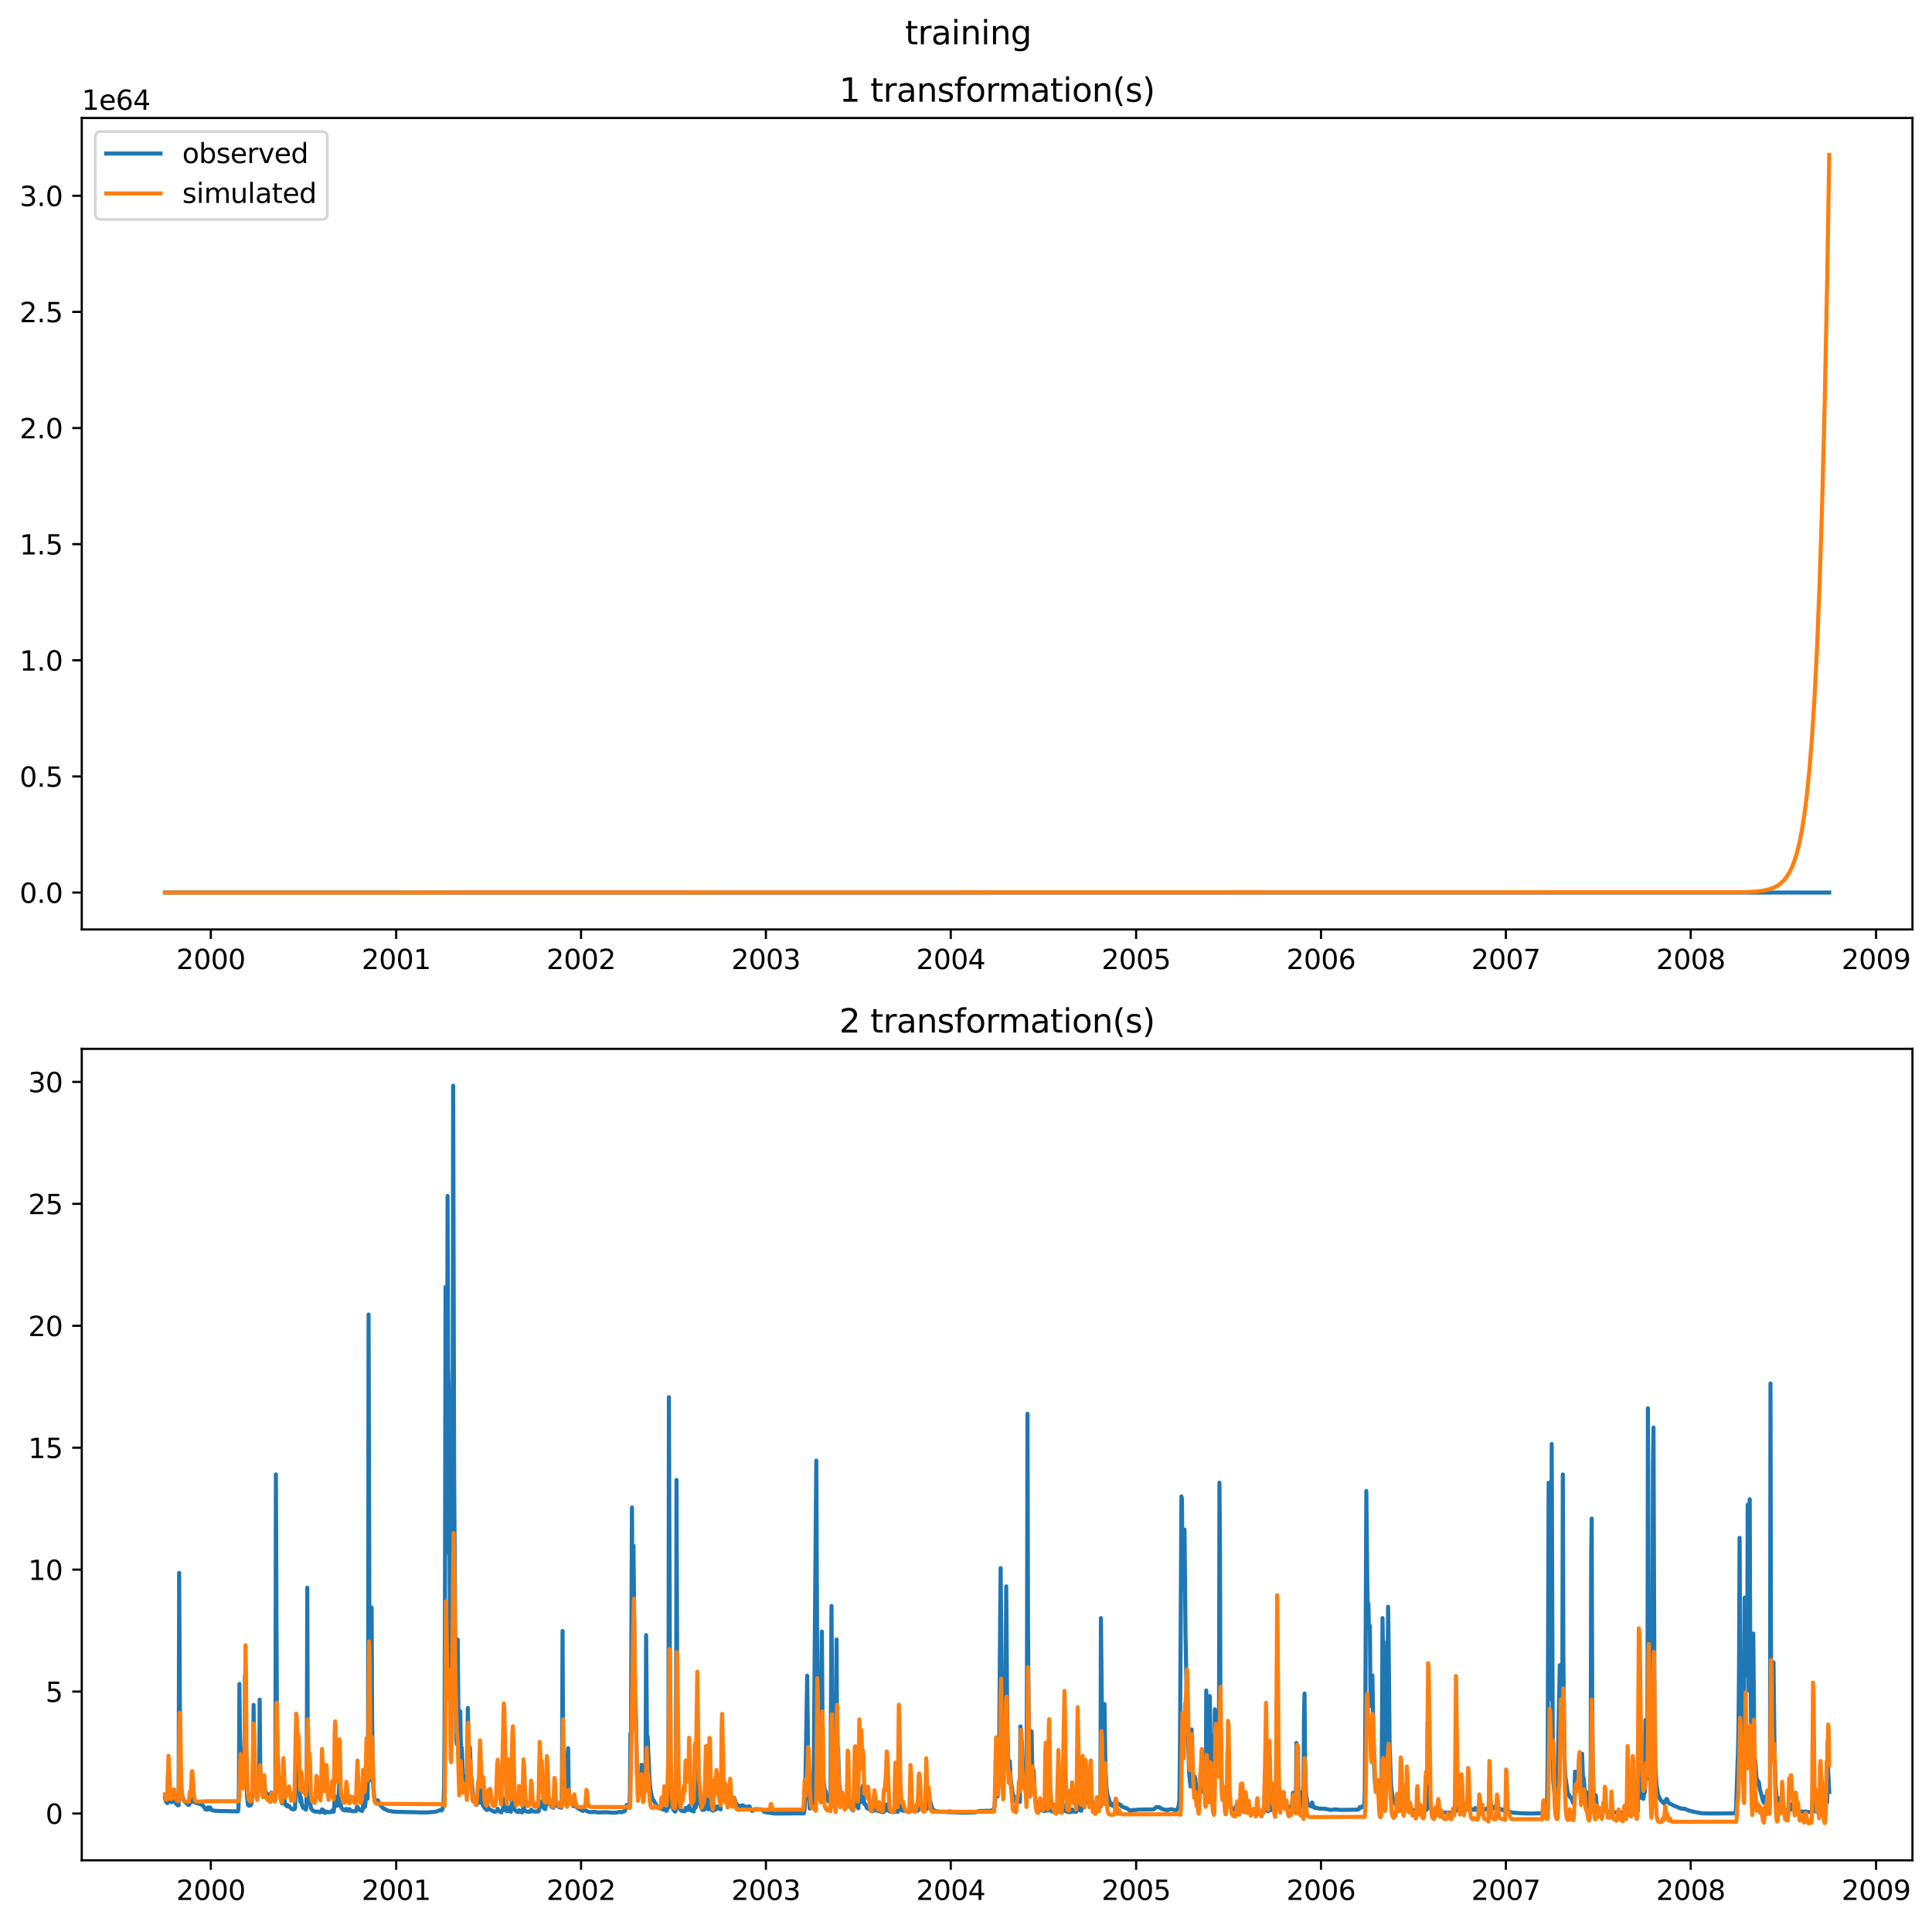 <?xml version="1.0" encoding="utf-8" standalone="no"?>
<!DOCTYPE svg PUBLIC "-//W3C//DTD SVG 1.1//EN"
  "http://www.w3.org/Graphics/SVG/1.1/DTD/svg11.dtd">
<svg xmlns:xlink="http://www.w3.org/1999/xlink" width="711.302pt" height="708.798pt" viewBox="0 0 711.302 708.798" xmlns="http://www.w3.org/2000/svg" version="1.1">
 <defs>
  <style type="text/css">*{stroke-linejoin: round; stroke-linecap: butt}</style>
 </defs>
 <g id="figure_1">
  <g id="patch_1">
   <path d="M 0 708.798 
L 711.302 708.798 
L 711.302 0 
L 0 0 
z
" style="fill: #ffffff"/>
  </g>
  <g id="axes_1">
   <g id="patch_2">
    <path d="M 30.103 342.2 
L 704.102 342.2 
L 704.102 43.44 
L 30.103 43.44 
z
" style="fill: #ffffff"/>
   </g>
   <g id="matplotlib.axis_1">
    <g id="xtick_1">
     <g id="line2d_1">
      <defs>
       <path id="mcbd478713a" d="M 0 0 
L 0 3.5 
" style="stroke: #000000; stroke-width: 0.8"/>
      </defs>
      <g>
       <use xlink:href="#mcbd478713a" x="77.615" y="342.2" style="stroke: #000000; stroke-width: 0.8"/>
      </g>
     </g>
     <g id="text_1">
      <!-- 2000 -->
      <g transform="translate(64.89 356.798) scale(0.1 -0.1)">
       <defs>
        <path id="DejaVuSans-32" d="M 1228 531 
L 3431 531 
L 3431 0 
L 469 0 
L 469 531 
Q 828 903 1448 1529 
Q 2069 2156 2228 2338 
Q 2531 2678 2651 2914 
Q 2772 3150 2772 3378 
Q 2772 3750 2511 3984 
Q 2250 4219 1831 4219 
Q 1534 4219 1204 4116 
Q 875 4013 500 3803 
L 500 4441 
Q 881 4594 1212 4672 
Q 1544 4750 1819 4750 
Q 2544 4750 2975 4387 
Q 3406 4025 3406 3419 
Q 3406 3131 3298 2873 
Q 3191 2616 2906 2266 
Q 2828 2175 2409 1742 
Q 1991 1309 1228 531 
z
" transform="scale(0.016)"/>
        <path id="DejaVuSans-30" d="M 2034 4250 
Q 1547 4250 1301 3770 
Q 1056 3291 1056 2328 
Q 1056 1369 1301 889 
Q 1547 409 2034 409 
Q 2525 409 2770 889 
Q 3016 1369 3016 2328 
Q 3016 3291 2770 3770 
Q 2525 4250 2034 4250 
z
M 2034 4750 
Q 2819 4750 3233 4129 
Q 3647 3509 3647 2328 
Q 3647 1150 3233 529 
Q 2819 -91 2034 -91 
Q 1250 -91 836 529 
Q 422 1150 422 2328 
Q 422 3509 836 4129 
Q 1250 4750 2034 4750 
z
" transform="scale(0.016)"/>
       </defs>
       <use xlink:href="#DejaVuSans-32"/>
       <use xlink:href="#DejaVuSans-30" x="63.623"/>
       <use xlink:href="#DejaVuSans-30" x="127.246"/>
       <use xlink:href="#DejaVuSans-30" x="190.869"/>
      </g>
     </g>
    </g>
    <g id="xtick_2">
     <g id="line2d_2">
      <g>
       <use xlink:href="#mcbd478713a" x="145.861" y="342.2" style="stroke: #000000; stroke-width: 0.8"/>
      </g>
     </g>
     <g id="text_2">
      <!-- 2001 -->
      <g transform="translate(133.136 356.798) scale(0.1 -0.1)">
       <defs>
        <path id="DejaVuSans-31" d="M 794 531 
L 1825 531 
L 1825 4091 
L 703 3866 
L 703 4441 
L 1819 4666 
L 2450 4666 
L 2450 531 
L 3481 531 
L 3481 0 
L 794 0 
L 794 531 
z
" transform="scale(0.016)"/>
       </defs>
       <use xlink:href="#DejaVuSans-32"/>
       <use xlink:href="#DejaVuSans-30" x="63.623"/>
       <use xlink:href="#DejaVuSans-30" x="127.246"/>
       <use xlink:href="#DejaVuSans-31" x="190.869"/>
      </g>
     </g>
    </g>
    <g id="xtick_3">
     <g id="line2d_3">
      <g>
       <use xlink:href="#mcbd478713a" x="213.921" y="342.2" style="stroke: #000000; stroke-width: 0.8"/>
      </g>
     </g>
     <g id="text_3">
      <!-- 2002 -->
      <g transform="translate(201.196 356.798) scale(0.1 -0.1)">
       <use xlink:href="#DejaVuSans-32"/>
       <use xlink:href="#DejaVuSans-30" x="63.623"/>
       <use xlink:href="#DejaVuSans-30" x="127.246"/>
       <use xlink:href="#DejaVuSans-32" x="190.869"/>
      </g>
     </g>
    </g>
    <g id="xtick_4">
     <g id="line2d_4">
      <g>
       <use xlink:href="#mcbd478713a" x="281.981" y="342.2" style="stroke: #000000; stroke-width: 0.8"/>
      </g>
     </g>
     <g id="text_4">
      <!-- 2003 -->
      <g transform="translate(269.256 356.798) scale(0.1 -0.1)">
       <defs>
        <path id="DejaVuSans-33" d="M 2597 2516 
Q 3050 2419 3304 2112 
Q 3559 1806 3559 1356 
Q 3559 666 3084 287 
Q 2609 -91 1734 -91 
Q 1441 -91 1130 -33 
Q 819 25 488 141 
L 488 750 
Q 750 597 1062 519 
Q 1375 441 1716 441 
Q 2309 441 2620 675 
Q 2931 909 2931 1356 
Q 2931 1769 2642 2001 
Q 2353 2234 1838 2234 
L 1294 2234 
L 1294 2753 
L 1863 2753 
Q 2328 2753 2575 2939 
Q 2822 3125 2822 3475 
Q 2822 3834 2567 4026 
Q 2313 4219 1838 4219 
Q 1578 4219 1281 4162 
Q 984 4106 628 3988 
L 628 4550 
Q 988 4650 1302 4700 
Q 1616 4750 1894 4750 
Q 2613 4750 3031 4423 
Q 3450 4097 3450 3541 
Q 3450 3153 3228 2886 
Q 3006 2619 2597 2516 
z
" transform="scale(0.016)"/>
       </defs>
       <use xlink:href="#DejaVuSans-32"/>
       <use xlink:href="#DejaVuSans-30" x="63.623"/>
       <use xlink:href="#DejaVuSans-30" x="127.246"/>
       <use xlink:href="#DejaVuSans-33" x="190.869"/>
      </g>
     </g>
    </g>
    <g id="xtick_5">
     <g id="line2d_5">
      <g>
       <use xlink:href="#mcbd478713a" x="350.041" y="342.2" style="stroke: #000000; stroke-width: 0.8"/>
      </g>
     </g>
     <g id="text_5">
      <!-- 2004 -->
      <g transform="translate(337.316 356.798) scale(0.1 -0.1)">
       <defs>
        <path id="DejaVuSans-34" d="M 2419 4116 
L 825 1625 
L 2419 1625 
L 2419 4116 
z
M 2253 4666 
L 3047 4666 
L 3047 1625 
L 3713 1625 
L 3713 1100 
L 3047 1100 
L 3047 0 
L 2419 0 
L 2419 1100 
L 313 1100 
L 313 1709 
L 2253 4666 
z
" transform="scale(0.016)"/>
       </defs>
       <use xlink:href="#DejaVuSans-32"/>
       <use xlink:href="#DejaVuSans-30" x="63.623"/>
       <use xlink:href="#DejaVuSans-30" x="127.246"/>
       <use xlink:href="#DejaVuSans-34" x="190.869"/>
      </g>
     </g>
    </g>
    <g id="xtick_6">
     <g id="line2d_6">
      <g>
       <use xlink:href="#mcbd478713a" x="418.287" y="342.2" style="stroke: #000000; stroke-width: 0.8"/>
      </g>
     </g>
     <g id="text_6">
      <!-- 2005 -->
      <g transform="translate(405.562 356.798) scale(0.1 -0.1)">
       <defs>
        <path id="DejaVuSans-35" d="M 691 4666 
L 3169 4666 
L 3169 4134 
L 1269 4134 
L 1269 2991 
Q 1406 3038 1543 3061 
Q 1681 3084 1819 3084 
Q 2600 3084 3056 2656 
Q 3513 2228 3513 1497 
Q 3513 744 3044 326 
Q 2575 -91 1722 -91 
Q 1428 -91 1123 -41 
Q 819 9 494 109 
L 494 744 
Q 775 591 1075 516 
Q 1375 441 1709 441 
Q 2250 441 2565 725 
Q 2881 1009 2881 1497 
Q 2881 1984 2565 2268 
Q 2250 2553 1709 2553 
Q 1456 2553 1204 2497 
Q 953 2441 691 2322 
L 691 4666 
z
" transform="scale(0.016)"/>
       </defs>
       <use xlink:href="#DejaVuSans-32"/>
       <use xlink:href="#DejaVuSans-30" x="63.623"/>
       <use xlink:href="#DejaVuSans-30" x="127.246"/>
       <use xlink:href="#DejaVuSans-35" x="190.869"/>
      </g>
     </g>
    </g>
    <g id="xtick_7">
     <g id="line2d_7">
      <g>
       <use xlink:href="#mcbd478713a" x="486.347" y="342.2" style="stroke: #000000; stroke-width: 0.8"/>
      </g>
     </g>
     <g id="text_7">
      <!-- 2006 -->
      <g transform="translate(473.622 356.798) scale(0.1 -0.1)">
       <defs>
        <path id="DejaVuSans-36" d="M 2113 2584 
Q 1688 2584 1439 2293 
Q 1191 2003 1191 1497 
Q 1191 994 1439 701 
Q 1688 409 2113 409 
Q 2538 409 2786 701 
Q 3034 994 3034 1497 
Q 3034 2003 2786 2293 
Q 2538 2584 2113 2584 
z
M 3366 4563 
L 3366 3988 
Q 3128 4100 2886 4159 
Q 2644 4219 2406 4219 
Q 1781 4219 1451 3797 
Q 1122 3375 1075 2522 
Q 1259 2794 1537 2939 
Q 1816 3084 2150 3084 
Q 2853 3084 3261 2657 
Q 3669 2231 3669 1497 
Q 3669 778 3244 343 
Q 2819 -91 2113 -91 
Q 1303 -91 875 529 
Q 447 1150 447 2328 
Q 447 3434 972 4092 
Q 1497 4750 2381 4750 
Q 2619 4750 2861 4703 
Q 3103 4656 3366 4563 
z
" transform="scale(0.016)"/>
       </defs>
       <use xlink:href="#DejaVuSans-32"/>
       <use xlink:href="#DejaVuSans-30" x="63.623"/>
       <use xlink:href="#DejaVuSans-30" x="127.246"/>
       <use xlink:href="#DejaVuSans-36" x="190.869"/>
      </g>
     </g>
    </g>
    <g id="xtick_8">
     <g id="line2d_8">
      <g>
       <use xlink:href="#mcbd478713a" x="554.407" y="342.2" style="stroke: #000000; stroke-width: 0.8"/>
      </g>
     </g>
     <g id="text_8">
      <!-- 2007 -->
      <g transform="translate(541.682 356.798) scale(0.1 -0.1)">
       <defs>
        <path id="DejaVuSans-37" d="M 525 4666 
L 3525 4666 
L 3525 4397 
L 1831 0 
L 1172 0 
L 2766 4134 
L 525 4134 
L 525 4666 
z
" transform="scale(0.016)"/>
       </defs>
       <use xlink:href="#DejaVuSans-32"/>
       <use xlink:href="#DejaVuSans-30" x="63.623"/>
       <use xlink:href="#DejaVuSans-30" x="127.246"/>
       <use xlink:href="#DejaVuSans-37" x="190.869"/>
      </g>
     </g>
    </g>
    <g id="xtick_9">
     <g id="line2d_9">
      <g>
       <use xlink:href="#mcbd478713a" x="622.467" y="342.2" style="stroke: #000000; stroke-width: 0.8"/>
      </g>
     </g>
     <g id="text_9">
      <!-- 2008 -->
      <g transform="translate(609.742 356.798) scale(0.1 -0.1)">
       <defs>
        <path id="DejaVuSans-38" d="M 2034 2216 
Q 1584 2216 1326 1975 
Q 1069 1734 1069 1313 
Q 1069 891 1326 650 
Q 1584 409 2034 409 
Q 2484 409 2743 651 
Q 3003 894 3003 1313 
Q 3003 1734 2745 1975 
Q 2488 2216 2034 2216 
z
M 1403 2484 
Q 997 2584 770 2862 
Q 544 3141 544 3541 
Q 544 4100 942 4425 
Q 1341 4750 2034 4750 
Q 2731 4750 3128 4425 
Q 3525 4100 3525 3541 
Q 3525 3141 3298 2862 
Q 3072 2584 2669 2484 
Q 3125 2378 3379 2068 
Q 3634 1759 3634 1313 
Q 3634 634 3220 271 
Q 2806 -91 2034 -91 
Q 1263 -91 848 271 
Q 434 634 434 1313 
Q 434 1759 690 2068 
Q 947 2378 1403 2484 
z
M 1172 3481 
Q 1172 3119 1398 2916 
Q 1625 2713 2034 2713 
Q 2441 2713 2670 2916 
Q 2900 3119 2900 3481 
Q 2900 3844 2670 4047 
Q 2441 4250 2034 4250 
Q 1625 4250 1398 4047 
Q 1172 3844 1172 3481 
z
" transform="scale(0.016)"/>
       </defs>
       <use xlink:href="#DejaVuSans-32"/>
       <use xlink:href="#DejaVuSans-30" x="63.623"/>
       <use xlink:href="#DejaVuSans-30" x="127.246"/>
       <use xlink:href="#DejaVuSans-38" x="190.869"/>
      </g>
     </g>
    </g>
    <g id="xtick_10">
     <g id="line2d_10">
      <g>
       <use xlink:href="#mcbd478713a" x="690.714" y="342.2" style="stroke: #000000; stroke-width: 0.8"/>
      </g>
     </g>
     <g id="text_10">
      <!-- 2009 -->
      <g transform="translate(677.989 356.798) scale(0.1 -0.1)">
       <defs>
        <path id="DejaVuSans-39" d="M 703 97 
L 703 672 
Q 941 559 1184 500 
Q 1428 441 1663 441 
Q 2288 441 2617 861 
Q 2947 1281 2994 2138 
Q 2813 1869 2534 1725 
Q 2256 1581 1919 1581 
Q 1219 1581 811 2004 
Q 403 2428 403 3163 
Q 403 3881 828 4315 
Q 1253 4750 1959 4750 
Q 2769 4750 3195 4129 
Q 3622 3509 3622 2328 
Q 3622 1225 3098 567 
Q 2575 -91 1691 -91 
Q 1453 -91 1209 -44 
Q 966 3 703 97 
z
M 1959 2075 
Q 2384 2075 2632 2365 
Q 2881 2656 2881 3163 
Q 2881 3666 2632 3958 
Q 2384 4250 1959 4250 
Q 1534 4250 1286 3958 
Q 1038 3666 1038 3163 
Q 1038 2656 1286 2365 
Q 1534 2075 1959 2075 
z
" transform="scale(0.016)"/>
       </defs>
       <use xlink:href="#DejaVuSans-32"/>
       <use xlink:href="#DejaVuSans-30" x="63.623"/>
       <use xlink:href="#DejaVuSans-30" x="127.246"/>
       <use xlink:href="#DejaVuSans-39" x="190.869"/>
      </g>
     </g>
    </g>
   </g>
   <g id="matplotlib.axis_2">
    <g id="ytick_1">
     <g id="line2d_11">
      <defs>
       <path id="m4e6e36e5d7" d="M 0 0 
L -3.5 0 
" style="stroke: #000000; stroke-width: 0.8"/>
      </defs>
      <g>
       <use xlink:href="#m4e6e36e5d7" x="30.103" y="328.62" style="stroke: #000000; stroke-width: 0.8"/>
      </g>
     </g>
     <g id="text_11">
      <!-- 0.0 -->
      <g transform="translate(7.2 332.419) scale(0.1 -0.1)">
       <defs>
        <path id="DejaVuSans-2e" d="M 684 794 
L 1344 794 
L 1344 0 
L 684 0 
L 684 794 
z
" transform="scale(0.016)"/>
       </defs>
       <use xlink:href="#DejaVuSans-30"/>
       <use xlink:href="#DejaVuSans-2e" x="63.623"/>
       <use xlink:href="#DejaVuSans-30" x="95.41"/>
      </g>
     </g>
    </g>
    <g id="ytick_2">
     <g id="line2d_12">
      <g>
       <use xlink:href="#m4e6e36e5d7" x="30.103" y="285.862" style="stroke: #000000; stroke-width: 0.8"/>
      </g>
     </g>
     <g id="text_12">
      <!-- 0.5 -->
      <g transform="translate(7.2 289.661) scale(0.1 -0.1)">
       <use xlink:href="#DejaVuSans-30"/>
       <use xlink:href="#DejaVuSans-2e" x="63.623"/>
       <use xlink:href="#DejaVuSans-35" x="95.41"/>
      </g>
     </g>
    </g>
    <g id="ytick_3">
     <g id="line2d_13">
      <g>
       <use xlink:href="#m4e6e36e5d7" x="30.103" y="243.104" style="stroke: #000000; stroke-width: 0.8"/>
      </g>
     </g>
     <g id="text_13">
      <!-- 1.0 -->
      <g transform="translate(7.2 246.903) scale(0.1 -0.1)">
       <use xlink:href="#DejaVuSans-31"/>
       <use xlink:href="#DejaVuSans-2e" x="63.623"/>
       <use xlink:href="#DejaVuSans-30" x="95.41"/>
      </g>
     </g>
    </g>
    <g id="ytick_4">
     <g id="line2d_14">
      <g>
       <use xlink:href="#m4e6e36e5d7" x="30.103" y="200.346" style="stroke: #000000; stroke-width: 0.8"/>
      </g>
     </g>
     <g id="text_14">
      <!-- 1.5 -->
      <g transform="translate(7.2 204.145) scale(0.1 -0.1)">
       <use xlink:href="#DejaVuSans-31"/>
       <use xlink:href="#DejaVuSans-2e" x="63.623"/>
       <use xlink:href="#DejaVuSans-35" x="95.41"/>
      </g>
     </g>
    </g>
    <g id="ytick_5">
     <g id="line2d_15">
      <g>
       <use xlink:href="#m4e6e36e5d7" x="30.103" y="157.588" style="stroke: #000000; stroke-width: 0.8"/>
      </g>
     </g>
     <g id="text_15">
      <!-- 2.0 -->
      <g transform="translate(7.2 161.387) scale(0.1 -0.1)">
       <use xlink:href="#DejaVuSans-32"/>
       <use xlink:href="#DejaVuSans-2e" x="63.623"/>
       <use xlink:href="#DejaVuSans-30" x="95.41"/>
      </g>
     </g>
    </g>
    <g id="ytick_6">
     <g id="line2d_16">
      <g>
       <use xlink:href="#m4e6e36e5d7" x="30.103" y="114.83" style="stroke: #000000; stroke-width: 0.8"/>
      </g>
     </g>
     <g id="text_16">
      <!-- 2.5 -->
      <g transform="translate(7.2 118.629) scale(0.1 -0.1)">
       <use xlink:href="#DejaVuSans-32"/>
       <use xlink:href="#DejaVuSans-2e" x="63.623"/>
       <use xlink:href="#DejaVuSans-35" x="95.41"/>
      </g>
     </g>
    </g>
    <g id="ytick_7">
     <g id="line2d_17">
      <g>
       <use xlink:href="#m4e6e36e5d7" x="30.103" y="72.072" style="stroke: #000000; stroke-width: 0.8"/>
      </g>
     </g>
     <g id="text_17">
      <!-- 3.0 -->
      <g transform="translate(7.2 75.871) scale(0.1 -0.1)">
       <use xlink:href="#DejaVuSans-33"/>
       <use xlink:href="#DejaVuSans-2e" x="63.623"/>
       <use xlink:href="#DejaVuSans-30" x="95.41"/>
      </g>
     </g>
    </g>
    <g id="text_18">
     <!-- 1e64 -->
     <g transform="translate(30.103 40.44) scale(0.1 -0.1)">
      <defs>
       <path id="DejaVuSans-65" d="M 3597 1894 
L 3597 1613 
L 953 1613 
Q 991 1019 1311 708 
Q 1631 397 2203 397 
Q 2534 397 2845 478 
Q 3156 559 3463 722 
L 3463 178 
Q 3153 47 2828 -22 
Q 2503 -91 2169 -91 
Q 1331 -91 842 396 
Q 353 884 353 1716 
Q 353 2575 817 3079 
Q 1281 3584 2069 3584 
Q 2775 3584 3186 3129 
Q 3597 2675 3597 1894 
z
M 3022 2063 
Q 3016 2534 2758 2815 
Q 2500 3097 2075 3097 
Q 1594 3097 1305 2825 
Q 1016 2553 972 2059 
L 3022 2063 
z
" transform="scale(0.016)"/>
      </defs>
      <use xlink:href="#DejaVuSans-31"/>
      <use xlink:href="#DejaVuSans-65" x="63.623"/>
      <use xlink:href="#DejaVuSans-36" x="125.146"/>
      <use xlink:href="#DejaVuSans-34" x="188.77"/>
     </g>
    </g>
   </g>
   <g id="line2d_18">
    <path d="M 60.739 328.62 
L 673.466 328.62 
L 673.466 328.62 
" clip-path="url(#p7faccff791)" style="fill: none; stroke: #1f77b4; stroke-width: 1.5; stroke-linecap: square"/>
   </g>
   <g id="line2d_19">
    <path d="M 60.739 328.62 
L 641.58 328.512 
L 646.242 328.281 
L 649.039 327.946 
L 651.09 327.505 
L 652.768 326.936 
L 654.26 326.191 
L 655.565 325.273 
L 656.684 324.215 
L 657.803 322.822 
L 658.735 321.33 
L 659.667 319.454 
L 660.6 317.096 
L 661.532 314.131 
L 662.464 310.402 
L 663.397 305.715 
L 664.329 299.821 
L 665.261 292.411 
L 666.194 283.093 
L 667.126 271.379 
L 668.058 256.65 
L 668.991 238.13 
L 669.923 214.846 
L 670.855 185.57 
L 671.788 148.762 
L 672.72 102.481 
L 673.466 57.02 
L 673.466 57.02 
" clip-path="url(#p7faccff791)" style="fill: none; stroke: #ff7f0e; stroke-width: 1.5; stroke-linecap: square"/>
   </g>
   <g id="patch_3">
    <path d="M 30.103 342.2 
L 30.103 43.44 
" style="fill: none; stroke: #000000; stroke-width: 0.8; stroke-linejoin: miter; stroke-linecap: square"/>
   </g>
   <g id="patch_4">
    <path d="M 704.102 342.2 
L 704.102 43.44 
" style="fill: none; stroke: #000000; stroke-width: 0.8; stroke-linejoin: miter; stroke-linecap: square"/>
   </g>
   <g id="patch_5">
    <path d="M 30.103 342.2 
L 704.102 342.2 
" style="fill: none; stroke: #000000; stroke-width: 0.8; stroke-linejoin: miter; stroke-linecap: square"/>
   </g>
   <g id="patch_6">
    <path d="M 30.103 43.44 
L 704.102 43.44 
" style="fill: none; stroke: #000000; stroke-width: 0.8; stroke-linejoin: miter; stroke-linecap: square"/>
   </g>
   <g id="text_19">
    <!-- 1 transformation(s) -->
    <g transform="translate(308.988 37.44) scale(0.12 -0.12)">
     <defs>
      <path id="DejaVuSans-20" transform="scale(0.016)"/>
      <path id="DejaVuSans-74" d="M 1172 4494 
L 1172 3500 
L 2356 3500 
L 2356 3053 
L 1172 3053 
L 1172 1153 
Q 1172 725 1289 603 
Q 1406 481 1766 481 
L 2356 481 
L 2356 0 
L 1766 0 
Q 1100 0 847 248 
Q 594 497 594 1153 
L 594 3053 
L 172 3053 
L 172 3500 
L 594 3500 
L 594 4494 
L 1172 4494 
z
" transform="scale(0.016)"/>
      <path id="DejaVuSans-72" d="M 2631 2963 
Q 2534 3019 2420 3045 
Q 2306 3072 2169 3072 
Q 1681 3072 1420 2755 
Q 1159 2438 1159 1844 
L 1159 0 
L 581 0 
L 581 3500 
L 1159 3500 
L 1159 2956 
Q 1341 3275 1631 3429 
Q 1922 3584 2338 3584 
Q 2397 3584 2469 3576 
Q 2541 3569 2628 3553 
L 2631 2963 
z
" transform="scale(0.016)"/>
      <path id="DejaVuSans-61" d="M 2194 1759 
Q 1497 1759 1228 1600 
Q 959 1441 959 1056 
Q 959 750 1161 570 
Q 1363 391 1709 391 
Q 2188 391 2477 730 
Q 2766 1069 2766 1631 
L 2766 1759 
L 2194 1759 
z
M 3341 1997 
L 3341 0 
L 2766 0 
L 2766 531 
Q 2569 213 2275 61 
Q 1981 -91 1556 -91 
Q 1019 -91 701 211 
Q 384 513 384 1019 
Q 384 1609 779 1909 
Q 1175 2209 1959 2209 
L 2766 2209 
L 2766 2266 
Q 2766 2663 2505 2880 
Q 2244 3097 1772 3097 
Q 1472 3097 1187 3025 
Q 903 2953 641 2809 
L 641 3341 
Q 956 3463 1253 3523 
Q 1550 3584 1831 3584 
Q 2591 3584 2966 3190 
Q 3341 2797 3341 1997 
z
" transform="scale(0.016)"/>
      <path id="DejaVuSans-6e" d="M 3513 2113 
L 3513 0 
L 2938 0 
L 2938 2094 
Q 2938 2591 2744 2837 
Q 2550 3084 2163 3084 
Q 1697 3084 1428 2787 
Q 1159 2491 1159 1978 
L 1159 0 
L 581 0 
L 581 3500 
L 1159 3500 
L 1159 2956 
Q 1366 3272 1645 3428 
Q 1925 3584 2291 3584 
Q 2894 3584 3203 3211 
Q 3513 2838 3513 2113 
z
" transform="scale(0.016)"/>
      <path id="DejaVuSans-73" d="M 2834 3397 
L 2834 2853 
Q 2591 2978 2328 3040 
Q 2066 3103 1784 3103 
Q 1356 3103 1142 2972 
Q 928 2841 928 2578 
Q 928 2378 1081 2264 
Q 1234 2150 1697 2047 
L 1894 2003 
Q 2506 1872 2764 1633 
Q 3022 1394 3022 966 
Q 3022 478 2636 193 
Q 2250 -91 1575 -91 
Q 1294 -91 989 -36 
Q 684 19 347 128 
L 347 722 
Q 666 556 975 473 
Q 1284 391 1588 391 
Q 1994 391 2212 530 
Q 2431 669 2431 922 
Q 2431 1156 2273 1281 
Q 2116 1406 1581 1522 
L 1381 1569 
Q 847 1681 609 1914 
Q 372 2147 372 2553 
Q 372 3047 722 3315 
Q 1072 3584 1716 3584 
Q 2034 3584 2315 3537 
Q 2597 3491 2834 3397 
z
" transform="scale(0.016)"/>
      <path id="DejaVuSans-66" d="M 2375 4863 
L 2375 4384 
L 1825 4384 
Q 1516 4384 1395 4259 
Q 1275 4134 1275 3809 
L 1275 3500 
L 2222 3500 
L 2222 3053 
L 1275 3053 
L 1275 0 
L 697 0 
L 697 3053 
L 147 3053 
L 147 3500 
L 697 3500 
L 697 3744 
Q 697 4328 969 4595 
Q 1241 4863 1831 4863 
L 2375 4863 
z
" transform="scale(0.016)"/>
      <path id="DejaVuSans-6f" d="M 1959 3097 
Q 1497 3097 1228 2736 
Q 959 2375 959 1747 
Q 959 1119 1226 758 
Q 1494 397 1959 397 
Q 2419 397 2687 759 
Q 2956 1122 2956 1747 
Q 2956 2369 2687 2733 
Q 2419 3097 1959 3097 
z
M 1959 3584 
Q 2709 3584 3137 3096 
Q 3566 2609 3566 1747 
Q 3566 888 3137 398 
Q 2709 -91 1959 -91 
Q 1206 -91 779 398 
Q 353 888 353 1747 
Q 353 2609 779 3096 
Q 1206 3584 1959 3584 
z
" transform="scale(0.016)"/>
      <path id="DejaVuSans-6d" d="M 3328 2828 
Q 3544 3216 3844 3400 
Q 4144 3584 4550 3584 
Q 5097 3584 5394 3201 
Q 5691 2819 5691 2113 
L 5691 0 
L 5113 0 
L 5113 2094 
Q 5113 2597 4934 2840 
Q 4756 3084 4391 3084 
Q 3944 3084 3684 2787 
Q 3425 2491 3425 1978 
L 3425 0 
L 2847 0 
L 2847 2094 
Q 2847 2600 2669 2842 
Q 2491 3084 2119 3084 
Q 1678 3084 1418 2786 
Q 1159 2488 1159 1978 
L 1159 0 
L 581 0 
L 581 3500 
L 1159 3500 
L 1159 2956 
Q 1356 3278 1631 3431 
Q 1906 3584 2284 3584 
Q 2666 3584 2933 3390 
Q 3200 3197 3328 2828 
z
" transform="scale(0.016)"/>
      <path id="DejaVuSans-69" d="M 603 3500 
L 1178 3500 
L 1178 0 
L 603 0 
L 603 3500 
z
M 603 4863 
L 1178 4863 
L 1178 4134 
L 603 4134 
L 603 4863 
z
" transform="scale(0.016)"/>
      <path id="DejaVuSans-28" d="M 1984 4856 
Q 1566 4138 1362 3434 
Q 1159 2731 1159 2009 
Q 1159 1288 1364 580 
Q 1569 -128 1984 -844 
L 1484 -844 
Q 1016 -109 783 600 
Q 550 1309 550 2009 
Q 550 2706 781 3412 
Q 1013 4119 1484 4856 
L 1984 4856 
z
" transform="scale(0.016)"/>
      <path id="DejaVuSans-29" d="M 513 4856 
L 1013 4856 
Q 1481 4119 1714 3412 
Q 1947 2706 1947 2009 
Q 1947 1309 1714 600 
Q 1481 -109 1013 -844 
L 513 -844 
Q 928 -128 1133 580 
Q 1338 1288 1338 2009 
Q 1338 2731 1133 3434 
Q 928 4138 513 4856 
z
" transform="scale(0.016)"/>
     </defs>
     <use xlink:href="#DejaVuSans-31"/>
     <use xlink:href="#DejaVuSans-20" x="63.623"/>
     <use xlink:href="#DejaVuSans-74" x="95.41"/>
     <use xlink:href="#DejaVuSans-72" x="134.619"/>
     <use xlink:href="#DejaVuSans-61" x="175.732"/>
     <use xlink:href="#DejaVuSans-6e" x="237.012"/>
     <use xlink:href="#DejaVuSans-73" x="300.391"/>
     <use xlink:href="#DejaVuSans-66" x="352.49"/>
     <use xlink:href="#DejaVuSans-6f" x="387.695"/>
     <use xlink:href="#DejaVuSans-72" x="448.877"/>
     <use xlink:href="#DejaVuSans-6d" x="488.24"/>
     <use xlink:href="#DejaVuSans-61" x="585.652"/>
     <use xlink:href="#DejaVuSans-74" x="646.932"/>
     <use xlink:href="#DejaVuSans-69" x="686.141"/>
     <use xlink:href="#DejaVuSans-6f" x="713.924"/>
     <use xlink:href="#DejaVuSans-6e" x="775.105"/>
     <use xlink:href="#DejaVuSans-28" x="838.484"/>
     <use xlink:href="#DejaVuSans-73" x="877.498"/>
     <use xlink:href="#DejaVuSans-29" x="929.598"/>
    </g>
   </g>
   <g id="legend_1">
    <g id="patch_7">
     <path d="M 37.103 80.796 
L 118.497 80.796 
Q 120.497 80.796 120.497 78.796 
L 120.497 50.44 
Q 120.497 48.44 118.497 48.44 
L 37.103 48.44 
Q 35.103 48.44 35.103 50.44 
L 35.103 78.796 
Q 35.103 80.796 37.103 80.796 
z
" style="fill: #ffffff; opacity: 0.8; stroke: #cccccc; stroke-linejoin: miter"/>
    </g>
    <g id="line2d_20">
     <path d="M 39.103 56.538 
L 49.103 56.538 
L 59.103 56.538 
" style="fill: none; stroke: #1f77b4; stroke-width: 1.5; stroke-linecap: square"/>
    </g>
    <g id="text_20">
     <!-- observed -->
     <g transform="translate(67.103 60.038) scale(0.1 -0.1)">
      <defs>
       <path id="DejaVuSans-62" d="M 3116 1747 
Q 3116 2381 2855 2742 
Q 2594 3103 2138 3103 
Q 1681 3103 1420 2742 
Q 1159 2381 1159 1747 
Q 1159 1113 1420 752 
Q 1681 391 2138 391 
Q 2594 391 2855 752 
Q 3116 1113 3116 1747 
z
M 1159 2969 
Q 1341 3281 1617 3432 
Q 1894 3584 2278 3584 
Q 2916 3584 3314 3078 
Q 3713 2572 3713 1747 
Q 3713 922 3314 415 
Q 2916 -91 2278 -91 
Q 1894 -91 1617 61 
Q 1341 213 1159 525 
L 1159 0 
L 581 0 
L 581 4863 
L 1159 4863 
L 1159 2969 
z
" transform="scale(0.016)"/>
       <path id="DejaVuSans-76" d="M 191 3500 
L 800 3500 
L 1894 563 
L 2988 3500 
L 3597 3500 
L 2284 0 
L 1503 0 
L 191 3500 
z
" transform="scale(0.016)"/>
       <path id="DejaVuSans-64" d="M 2906 2969 
L 2906 4863 
L 3481 4863 
L 3481 0 
L 2906 0 
L 2906 525 
Q 2725 213 2448 61 
Q 2172 -91 1784 -91 
Q 1150 -91 751 415 
Q 353 922 353 1747 
Q 353 2572 751 3078 
Q 1150 3584 1784 3584 
Q 2172 3584 2448 3432 
Q 2725 3281 2906 2969 
z
M 947 1747 
Q 947 1113 1208 752 
Q 1469 391 1925 391 
Q 2381 391 2643 752 
Q 2906 1113 2906 1747 
Q 2906 2381 2643 2742 
Q 2381 3103 1925 3103 
Q 1469 3103 1208 2742 
Q 947 2381 947 1747 
z
" transform="scale(0.016)"/>
      </defs>
      <use xlink:href="#DejaVuSans-6f"/>
      <use xlink:href="#DejaVuSans-62" x="61.182"/>
      <use xlink:href="#DejaVuSans-73" x="124.658"/>
      <use xlink:href="#DejaVuSans-65" x="176.758"/>
      <use xlink:href="#DejaVuSans-72" x="238.281"/>
      <use xlink:href="#DejaVuSans-76" x="279.395"/>
      <use xlink:href="#DejaVuSans-65" x="338.574"/>
      <use xlink:href="#DejaVuSans-64" x="400.098"/>
     </g>
    </g>
    <g id="line2d_21">
     <path d="M 39.103 71.217 
L 49.103 71.217 
L 59.103 71.217 
" style="fill: none; stroke: #ff7f0e; stroke-width: 1.5; stroke-linecap: square"/>
    </g>
    <g id="text_21">
     <!-- simulated -->
     <g transform="translate(67.103 74.717) scale(0.1 -0.1)">
      <defs>
       <path id="DejaVuSans-75" d="M 544 1381 
L 544 3500 
L 1119 3500 
L 1119 1403 
Q 1119 906 1312 657 
Q 1506 409 1894 409 
Q 2359 409 2629 706 
Q 2900 1003 2900 1516 
L 2900 3500 
L 3475 3500 
L 3475 0 
L 2900 0 
L 2900 538 
Q 2691 219 2414 64 
Q 2138 -91 1772 -91 
Q 1169 -91 856 284 
Q 544 659 544 1381 
z
M 1991 3584 
L 1991 3584 
z
" transform="scale(0.016)"/>
       <path id="DejaVuSans-6c" d="M 603 4863 
L 1178 4863 
L 1178 0 
L 603 0 
L 603 4863 
z
" transform="scale(0.016)"/>
      </defs>
      <use xlink:href="#DejaVuSans-73"/>
      <use xlink:href="#DejaVuSans-69" x="52.1"/>
      <use xlink:href="#DejaVuSans-6d" x="79.883"/>
      <use xlink:href="#DejaVuSans-75" x="177.295"/>
      <use xlink:href="#DejaVuSans-6c" x="240.674"/>
      <use xlink:href="#DejaVuSans-61" x="268.457"/>
      <use xlink:href="#DejaVuSans-74" x="329.736"/>
      <use xlink:href="#DejaVuSans-65" x="368.945"/>
      <use xlink:href="#DejaVuSans-64" x="430.469"/>
     </g>
    </g>
   </g>
  </g>
  <g id="axes_2">
   <g id="patch_8">
    <path d="M 30.103 684.92 
L 704.102 684.92 
L 704.102 386.16 
L 30.103 386.16 
z
" style="fill: #ffffff"/>
   </g>
   <g id="matplotlib.axis_3">
    <g id="xtick_11">
     <g id="line2d_22">
      <g>
       <use xlink:href="#mcbd478713a" x="77.615" y="684.92" style="stroke: #000000; stroke-width: 0.8"/>
      </g>
     </g>
     <g id="text_22">
      <!-- 2000 -->
      <g transform="translate(64.89 699.518) scale(0.1 -0.1)">
       <use xlink:href="#DejaVuSans-32"/>
       <use xlink:href="#DejaVuSans-30" x="63.623"/>
       <use xlink:href="#DejaVuSans-30" x="127.246"/>
       <use xlink:href="#DejaVuSans-30" x="190.869"/>
      </g>
     </g>
    </g>
    <g id="xtick_12">
     <g id="line2d_23">
      <g>
       <use xlink:href="#mcbd478713a" x="145.861" y="684.92" style="stroke: #000000; stroke-width: 0.8"/>
      </g>
     </g>
     <g id="text_23">
      <!-- 2001 -->
      <g transform="translate(133.136 699.518) scale(0.1 -0.1)">
       <use xlink:href="#DejaVuSans-32"/>
       <use xlink:href="#DejaVuSans-30" x="63.623"/>
       <use xlink:href="#DejaVuSans-30" x="127.246"/>
       <use xlink:href="#DejaVuSans-31" x="190.869"/>
      </g>
     </g>
    </g>
    <g id="xtick_13">
     <g id="line2d_24">
      <g>
       <use xlink:href="#mcbd478713a" x="213.921" y="684.92" style="stroke: #000000; stroke-width: 0.8"/>
      </g>
     </g>
     <g id="text_24">
      <!-- 2002 -->
      <g transform="translate(201.196 699.518) scale(0.1 -0.1)">
       <use xlink:href="#DejaVuSans-32"/>
       <use xlink:href="#DejaVuSans-30" x="63.623"/>
       <use xlink:href="#DejaVuSans-30" x="127.246"/>
       <use xlink:href="#DejaVuSans-32" x="190.869"/>
      </g>
     </g>
    </g>
    <g id="xtick_14">
     <g id="line2d_25">
      <g>
       <use xlink:href="#mcbd478713a" x="281.981" y="684.92" style="stroke: #000000; stroke-width: 0.8"/>
      </g>
     </g>
     <g id="text_25">
      <!-- 2003 -->
      <g transform="translate(269.256 699.518) scale(0.1 -0.1)">
       <use xlink:href="#DejaVuSans-32"/>
       <use xlink:href="#DejaVuSans-30" x="63.623"/>
       <use xlink:href="#DejaVuSans-30" x="127.246"/>
       <use xlink:href="#DejaVuSans-33" x="190.869"/>
      </g>
     </g>
    </g>
    <g id="xtick_15">
     <g id="line2d_26">
      <g>
       <use xlink:href="#mcbd478713a" x="350.041" y="684.92" style="stroke: #000000; stroke-width: 0.8"/>
      </g>
     </g>
     <g id="text_26">
      <!-- 2004 -->
      <g transform="translate(337.316 699.518) scale(0.1 -0.1)">
       <use xlink:href="#DejaVuSans-32"/>
       <use xlink:href="#DejaVuSans-30" x="63.623"/>
       <use xlink:href="#DejaVuSans-30" x="127.246"/>
       <use xlink:href="#DejaVuSans-34" x="190.869"/>
      </g>
     </g>
    </g>
    <g id="xtick_16">
     <g id="line2d_27">
      <g>
       <use xlink:href="#mcbd478713a" x="418.287" y="684.92" style="stroke: #000000; stroke-width: 0.8"/>
      </g>
     </g>
     <g id="text_27">
      <!-- 2005 -->
      <g transform="translate(405.562 699.518) scale(0.1 -0.1)">
       <use xlink:href="#DejaVuSans-32"/>
       <use xlink:href="#DejaVuSans-30" x="63.623"/>
       <use xlink:href="#DejaVuSans-30" x="127.246"/>
       <use xlink:href="#DejaVuSans-35" x="190.869"/>
      </g>
     </g>
    </g>
    <g id="xtick_17">
     <g id="line2d_28">
      <g>
       <use xlink:href="#mcbd478713a" x="486.347" y="684.92" style="stroke: #000000; stroke-width: 0.8"/>
      </g>
     </g>
     <g id="text_28">
      <!-- 2006 -->
      <g transform="translate(473.622 699.518) scale(0.1 -0.1)">
       <use xlink:href="#DejaVuSans-32"/>
       <use xlink:href="#DejaVuSans-30" x="63.623"/>
       <use xlink:href="#DejaVuSans-30" x="127.246"/>
       <use xlink:href="#DejaVuSans-36" x="190.869"/>
      </g>
     </g>
    </g>
    <g id="xtick_18">
     <g id="line2d_29">
      <g>
       <use xlink:href="#mcbd478713a" x="554.407" y="684.92" style="stroke: #000000; stroke-width: 0.8"/>
      </g>
     </g>
     <g id="text_29">
      <!-- 2007 -->
      <g transform="translate(541.682 699.518) scale(0.1 -0.1)">
       <use xlink:href="#DejaVuSans-32"/>
       <use xlink:href="#DejaVuSans-30" x="63.623"/>
       <use xlink:href="#DejaVuSans-30" x="127.246"/>
       <use xlink:href="#DejaVuSans-37" x="190.869"/>
      </g>
     </g>
    </g>
    <g id="xtick_19">
     <g id="line2d_30">
      <g>
       <use xlink:href="#mcbd478713a" x="622.467" y="684.92" style="stroke: #000000; stroke-width: 0.8"/>
      </g>
     </g>
     <g id="text_30">
      <!-- 2008 -->
      <g transform="translate(609.742 699.518) scale(0.1 -0.1)">
       <use xlink:href="#DejaVuSans-32"/>
       <use xlink:href="#DejaVuSans-30" x="63.623"/>
       <use xlink:href="#DejaVuSans-30" x="127.246"/>
       <use xlink:href="#DejaVuSans-38" x="190.869"/>
      </g>
     </g>
    </g>
    <g id="xtick_20">
     <g id="line2d_31">
      <g>
       <use xlink:href="#mcbd478713a" x="690.714" y="684.92" style="stroke: #000000; stroke-width: 0.8"/>
      </g>
     </g>
     <g id="text_31">
      <!-- 2009 -->
      <g transform="translate(677.989 699.518) scale(0.1 -0.1)">
       <use xlink:href="#DejaVuSans-32"/>
       <use xlink:href="#DejaVuSans-30" x="63.623"/>
       <use xlink:href="#DejaVuSans-30" x="127.246"/>
       <use xlink:href="#DejaVuSans-39" x="190.869"/>
      </g>
     </g>
    </g>
   </g>
   <g id="matplotlib.axis_4">
    <g id="ytick_8">
     <g id="line2d_32">
      <g>
       <use xlink:href="#m4e6e36e5d7" x="30.103" y="667.695" style="stroke: #000000; stroke-width: 0.8"/>
      </g>
     </g>
     <g id="text_32">
      <!-- 0 -->
      <g transform="translate(16.741 671.495) scale(0.1 -0.1)">
       <use xlink:href="#DejaVuSans-30"/>
      </g>
     </g>
    </g>
    <g id="ytick_9">
     <g id="line2d_33">
      <g>
       <use xlink:href="#m4e6e36e5d7" x="30.103" y="622.801" style="stroke: #000000; stroke-width: 0.8"/>
      </g>
     </g>
     <g id="text_33">
      <!-- 5 -->
      <g transform="translate(16.741 626.601) scale(0.1 -0.1)">
       <use xlink:href="#DejaVuSans-35"/>
      </g>
     </g>
    </g>
    <g id="ytick_10">
     <g id="line2d_34">
      <g>
       <use xlink:href="#m4e6e36e5d7" x="30.103" y="577.907" style="stroke: #000000; stroke-width: 0.8"/>
      </g>
     </g>
     <g id="text_34">
      <!-- 10 -->
      <g transform="translate(10.378 581.707) scale(0.1 -0.1)">
       <use xlink:href="#DejaVuSans-31"/>
       <use xlink:href="#DejaVuSans-30" x="63.623"/>
      </g>
     </g>
    </g>
    <g id="ytick_11">
     <g id="line2d_35">
      <g>
       <use xlink:href="#m4e6e36e5d7" x="30.103" y="533.013" style="stroke: #000000; stroke-width: 0.8"/>
      </g>
     </g>
     <g id="text_35">
      <!-- 15 -->
      <g transform="translate(10.378 536.813) scale(0.1 -0.1)">
       <use xlink:href="#DejaVuSans-31"/>
       <use xlink:href="#DejaVuSans-35" x="63.623"/>
      </g>
     </g>
    </g>
    <g id="ytick_12">
     <g id="line2d_36">
      <g>
       <use xlink:href="#m4e6e36e5d7" x="30.103" y="488.119" style="stroke: #000000; stroke-width: 0.8"/>
      </g>
     </g>
     <g id="text_36">
      <!-- 20 -->
      <g transform="translate(10.378 491.918) scale(0.1 -0.1)">
       <use xlink:href="#DejaVuSans-32"/>
       <use xlink:href="#DejaVuSans-30" x="63.623"/>
      </g>
     </g>
    </g>
    <g id="ytick_13">
     <g id="line2d_37">
      <g>
       <use xlink:href="#m4e6e36e5d7" x="30.103" y="443.225" style="stroke: #000000; stroke-width: 0.8"/>
      </g>
     </g>
     <g id="text_37">
      <!-- 25 -->
      <g transform="translate(10.378 447.024) scale(0.1 -0.1)">
       <use xlink:href="#DejaVuSans-32"/>
       <use xlink:href="#DejaVuSans-35" x="63.623"/>
      </g>
     </g>
    </g>
    <g id="ytick_14">
     <g id="line2d_38">
      <g>
       <use xlink:href="#m4e6e36e5d7" x="30.103" y="398.331" style="stroke: #000000; stroke-width: 0.8"/>
      </g>
     </g>
     <g id="text_38">
      <!-- 30 -->
      <g transform="translate(10.378 402.13) scale(0.1 -0.1)">
       <use xlink:href="#DejaVuSans-33"/>
       <use xlink:href="#DejaVuSans-30" x="63.623"/>
      </g>
     </g>
    </g>
   </g>
   <g id="line2d_39">
    <path d="M 60.739 661.91 
L 61.112 663.331 
L 61.485 663.838 
L 61.672 663.838 
L 61.858 652.775 
L 62.604 662.012 
L 62.977 663.331 
L 63.163 663.534 
L 63.723 663.229 
L 63.909 662.012 
L 64.096 662.215 
L 64.842 664.041 
L 65.401 664.651 
L 65.774 664.651 
L 65.96 579.087 
L 66.333 649.222 
L 66.706 658.865 
L 66.893 660.59 
L 67.639 662.722 
L 68.198 663.432 
L 68.385 663.737 
L 68.571 663.737 
L 69.317 664.549 
L 69.503 664.549 
L 69.69 664.346 
L 69.876 663.331 
L 70.063 663.534 
L 70.249 663.534 
L 70.436 663.331 
L 70.622 662.722 
L 70.995 662.418 
L 71.182 662.113 
L 71.554 663.534 
L 71.927 663.635 
L 72.3 663.838 
L 72.487 663.737 
L 72.673 663.94 
L 73.233 664.041 
L 74.165 664.448 
L 74.538 664.549 
L 74.911 665.056 
L 75.657 666.173 
L 76.216 666.274 
L 76.589 665.462 
L 76.962 666.173 
L 77.335 665.462 
L 77.708 666.274 
L 78.454 666.579 
L 79.013 666.681 
L 80.691 666.782 
L 81.437 666.792 
L 83.675 666.813 
L 84.794 666.853 
L 87.591 666.934 
L 87.777 666.173 
L 87.963 657.546 
L 88.15 619.991 
L 88.336 638.261 
L 88.709 647.396 
L 89.082 652.978 
L 89.455 655.516 
L 89.642 654.501 
L 89.828 656.023 
L 90.015 656.53 
L 90.201 616.946 
L 90.387 622.021 
L 90.574 650.441 
L 90.947 661.402 
L 91.32 664.549 
L 91.506 664.245 
L 91.693 664.854 
L 91.879 664.651 
L 92.252 664.651 
L 92.625 664.041 
L 92.998 659.068 
L 93.184 652.268 
L 93.371 627.705 
L 93.557 648.411 
L 93.93 656.53 
L 94.303 660.185 
L 94.49 660.895 
L 94.863 660.996 
L 95.049 655.82 
L 95.236 654.907 
L 95.422 656.023 
L 95.609 625.777 
L 95.795 648.208 
L 95.981 655.921 
L 96.541 660.286 
L 96.727 660.692 
L 96.914 660.083 
L 97.1 656.632 
L 97.287 656.226 
L 97.66 659.474 
L 97.846 660.083 
L 98.033 660.083 
L 98.592 661.301 
L 98.965 660.692 
L 99.151 660.793 
L 99.338 661.098 
L 99.524 661.098 
L 99.897 659.982 
L 100.084 660.793 
L 100.457 660.895 
L 101.389 662.722 
L 101.575 542.852 
L 101.948 635.622 
L 102.508 654.602 
L 102.694 655.921 
L 103.067 660.59 
L 103.44 662.621 
L 103.813 663.94 
L 103.999 662.215 
L 104.186 655.211 
L 104.745 662.823 
L 105.118 664.549 
L 105.305 664.549 
L 105.678 665.056 
L 105.864 664.549 
L 106.051 665.056 
L 106.424 664.854 
L 106.796 665.462 
L 107.169 665.868 
L 107.356 665.868 
L 107.729 666.173 
L 108.475 666.071 
L 108.661 665.462 
L 108.848 655.82 
L 109.221 658.256 
L 109.407 658.357 
L 109.593 647.599 
L 109.78 648.411 
L 110.339 661.199 
L 110.526 663.331 
L 110.712 661.504 
L 110.899 662.418 
L 111.085 664.245 
L 111.458 665.259 
L 111.645 665.665 
L 111.831 665.665 
L 112.018 665.361 
L 112.39 666.071 
L 112.577 666.274 
L 112.763 665.767 
L 112.95 655.008 
L 113.136 584.569 
L 113.323 654.907 
L 113.509 661.605 
L 113.882 657.546 
L 114.069 662.722 
L 114.442 665.462 
L 114.815 666.274 
L 115.374 666.741 
L 116.12 667.016 
L 117.052 666.955 
L 117.425 667.158 
L 117.984 667.269 
L 118.171 667.117 
L 118.357 666.771 
L 118.544 666.173 
L 118.73 666.375 
L 118.917 666.274 
L 119.103 666.579 
L 119.29 667.29 
L 119.663 667.452 
L 119.849 667.452 
L 120.036 667.056 
L 120.222 666.974 
L 120.968 667.208 
L 121.9 667.167 
L 122.087 666.995 
L 122.273 666.579 
L 122.833 667.087 
L 123.019 665.665 
L 123.205 661.199 
L 123.392 663.534 
L 123.578 661.809 
L 123.765 661.91 
L 124.138 664.854 
L 124.324 663.94 
L 124.511 664.143 
L 124.884 657.241 
L 125.257 663.838 
L 125.63 665.462 
L 126.189 666.173 
L 126.562 666.477 
L 126.748 666.375 
L 126.935 666.579 
L 127.121 666.579 
L 127.494 665.97 
L 128.054 666.579 
L 128.427 666.681 
L 128.613 666.071 
L 129.359 666.752 
L 129.918 666.853 
L 131.037 666.823 
L 131.223 666.375 
L 131.41 665.361 
L 131.596 665.158 
L 131.969 665.868 
L 132.715 666.579 
L 133.275 666.762 
L 133.461 666.477 
L 133.834 663.635 
L 134.02 664.955 
L 134.207 665.361 
L 134.393 665.158 
L 134.58 663.534 
L 134.766 650.745 
L 135.139 659.982 
L 135.326 662.215 
L 135.512 641.509 
L 135.699 483.984 
L 136.072 629.43 
L 136.258 649.222 
L 136.445 655.414 
L 136.631 645.163 
L 136.817 591.877 
L 137.004 633.795 
L 137.377 656.327 
L 137.75 661.605 
L 138.123 663.128 
L 138.309 663.534 
L 139.055 662.823 
L 139.242 663.026 
L 139.614 664.245 
L 141.106 665.767 
L 142.971 666.681 
L 144.835 666.985 
L 145.954 667.066 
L 149.684 667.167 
L 152.481 667.208 
L 155.278 667.309 
L 156.956 667.309 
L 160.499 667.046 
L 161.617 666.579 
L 162.177 666.375 
L 162.55 666.579 
L 162.923 666.071 
L 163.296 664.854 
L 163.482 657.546 
L 163.669 637.246 
L 163.855 576.347 
L 164.041 473.834 
L 164.414 571.576 
L 164.601 527.628 
L 164.787 440.339 
L 164.974 503.268 
L 165.16 510.373 
L 165.347 531.688 
L 165.72 621.92 
L 165.906 631.156 
L 166.093 625.574 
L 166.279 608.725 
L 166.466 551.987 
L 166.652 542.852 
L 166.838 399.74 
L 167.211 543.868 
L 167.584 604.259 
L 167.957 640.19 
L 168.144 642.117 
L 168.33 629.735 
L 168.517 603.65 
L 168.89 643.945 
L 169.076 651.151 
L 169.449 630.039 
L 169.822 650.948 
L 170.008 643.437 
L 170.195 647.091 
L 170.381 653.181 
L 170.568 653.993 
L 170.941 656.937 
L 171.127 655.313 
L 171.873 660.793 
L 172.246 628.822 
L 172.619 653.181 
L 172.805 654.501 
L 172.992 643.336 
L 173.178 647.498 
L 173.365 654.602 
L 173.551 654.501 
L 174.111 661.098 
L 174.297 661.199 
L 174.484 661.605 
L 174.856 663.331 
L 175.416 664.549 
L 175.789 663.331 
L 175.975 663.737 
L 176.162 663.229 
L 176.348 663.737 
L 176.535 656.023 
L 176.721 656.327 
L 177.094 662.823 
L 177.281 663.737 
L 177.467 663.838 
L 178.026 665.056 
L 178.586 665.868 
L 178.772 665.868 
L 179.145 666.375 
L 179.332 666.375 
L 179.518 664.955 
L 179.705 665.259 
L 179.891 665.97 
L 182.129 667.106 
L 182.502 666.985 
L 182.688 666.924 
L 183.061 666.477 
L 183.247 665.97 
L 183.434 666.579 
L 184.366 667.238 
L 184.553 667.28 
L 184.926 666.477 
L 185.112 666.579 
L 185.299 665.056 
L 185.485 662.012 
L 185.671 663.026 
L 186.044 666.071 
L 186.417 666.701 
L 186.604 666.863 
L 186.79 666.823 
L 186.977 665.462 
L 187.163 666.274 
L 187.536 666.771 
L 188.096 667.046 
L 188.282 664.549 
L 188.468 665.259 
L 188.655 661.199 
L 188.841 661.91 
L 189.214 665.564 
L 189.587 666.375 
L 189.96 666.802 
L 190.333 666.924 
L 190.706 667.228 
L 190.893 666.995 
L 191.079 666.477 
L 191.452 666.944 
L 191.638 667.005 
L 192.011 667.238 
L 192.198 667.28 
L 192.384 666.681 
L 192.757 665.158 
L 193.13 666.477 
L 193.503 666.884 
L 193.876 666.964 
L 195.181 667.035 
L 195.368 666.813 
L 195.554 666.274 
L 195.927 666.782 
L 196.673 666.985 
L 198.165 666.944 
L 198.351 666.813 
L 198.724 663.94 
L 198.911 664.854 
L 199.097 665.056 
L 199.283 663.229 
L 199.843 665.259 
L 200.216 665.767 
L 200.775 666.071 
L 200.962 664.651 
L 201.148 661.098 
L 201.335 660.083 
L 201.894 663.331 
L 202.08 663.838 
L 202.267 663.94 
L 202.453 664.346 
L 202.64 664.346 
L 203.199 665.361 
L 203.759 665.564 
L 203.945 662.519 
L 204.132 662.519 
L 204.505 664.041 
L 204.877 664.651 
L 205.437 665.056 
L 205.81 665.361 
L 206.183 665.462 
L 206.556 665.564 
L 206.742 665.564 
L 206.929 653.08 
L 207.115 600.503 
L 207.302 645.569 
L 207.488 654.297 
L 208.047 661.402 
L 208.234 660.692 
L 208.793 662.621 
L 208.98 646.786 
L 209.166 643.64 
L 209.353 657.749 
L 209.726 663.737 
L 209.912 662.316 
L 210.285 664.041 
L 210.471 664.346 
L 210.658 663.838 
L 210.844 663.737 
L 211.031 664.955 
L 211.217 664.549 
L 211.404 664.448 
L 212.709 665.767 
L 214.574 666.752 
L 214.947 666.579 
L 215.32 666.274 
L 215.692 666.579 
L 216.252 666.903 
L 216.998 667.148 
L 217.371 667.177 
L 218.117 667.148 
L 218.303 667.188 
L 218.489 667.035 
L 220.168 667.299 
L 222.778 667.228 
L 223.151 667.219 
L 225.948 667.411 
L 227.067 667.34 
L 228.186 667.066 
L 228.745 667.249 
L 230.05 666.782 
L 230.423 665.564 
L 230.61 664.651 
L 230.796 664.549 
L 231.729 665.564 
L 231.915 660.083 
L 232.101 638.261 
L 232.288 644.35 
L 232.661 555.032 
L 232.847 584.772 
L 233.034 569.14 
L 233.22 569.14 
L 233.78 623.138 
L 233.966 626.994 
L 234.153 633.896 
L 234.526 653.688 
L 234.898 656.937 
L 235.644 660.489 
L 235.831 659.474 
L 236.017 656.023 
L 236.204 649.731 
L 236.577 656.429 
L 236.763 658.357 
L 236.95 658.662 
L 237.136 655.921 
L 237.322 655.617 
L 237.509 657.038 
L 237.695 648.614 
L 237.882 602.026 
L 238.255 647.903 
L 238.441 639.377 
L 239.187 656.124 
L 239.56 659.373 
L 239.933 661.301 
L 240.306 662.418 
L 240.679 662.925 
L 241.238 663.94 
L 242.357 665.665 
L 242.73 665.767 
L 243.289 665.868 
L 244.222 666.274 
L 244.595 665.767 
L 245.154 666.579 
L 245.341 666.721 
L 245.527 666.477 
L 245.713 665.259 
L 245.9 665.056 
L 246.086 665.564 
L 246.273 514.433 
L 246.646 619.281 
L 246.832 649.832 
L 247.205 661.91 
L 247.578 665.158 
L 247.951 666.375 
L 248.51 666.995 
L 248.697 666.842 
L 248.883 666.071 
L 249.07 544.882 
L 249.443 653.891 
L 249.816 663.432 
L 250.189 665.564 
L 250.562 666.375 
L 250.748 666.579 
L 250.934 666.579 
L 251.307 666.842 
L 251.68 666.681 
L 252.053 666.903 
L 252.426 665.665 
L 252.613 666.071 
L 252.799 665.665 
L 252.986 665.868 
L 253.172 666.375 
L 253.359 666.375 
L 253.731 664.854 
L 253.918 665.767 
L 254.477 666.579 
L 254.664 666.681 
L 255.037 666.579 
L 255.41 666.934 
L 255.783 663.94 
L 255.969 665.361 
L 256.156 665.462 
L 256.528 651.252 
L 257.088 662.925 
L 257.274 663.838 
L 257.461 663.534 
L 257.647 664.346 
L 257.834 664.549 
L 258.58 666.375 
L 259.325 666.274 
L 259.698 663.635 
L 259.885 665.259 
L 260.071 662.012 
L 260.817 666.173 
L 261.004 649.832 
L 261.377 663.432 
L 261.75 665.564 
L 262.122 666.477 
L 262.495 666.681 
L 262.682 666.477 
L 262.868 665.665 
L 263.241 666.375 
L 263.428 666.274 
L 263.614 665.462 
L 263.801 665.462 
L 263.987 665.056 
L 264.546 665.868 
L 265.106 665.868 
L 265.292 666.173 
L 265.665 649.425 
L 265.852 655.921 
L 266.038 655.921 
L 266.411 661.098 
L 266.598 661.707 
L 266.784 662.925 
L 267.157 658.053 
L 267.53 662.113 
L 267.903 663.635 
L 268.089 663.534 
L 268.276 660.286 
L 268.649 661.504 
L 269.022 662.519 
L 269.208 662.418 
L 269.395 662.823 
L 269.768 661.707 
L 270.14 662.113 
L 270.327 661.91 
L 270.513 662.418 
L 270.886 663.838 
L 271.073 663.94 
L 271.446 664.651 
L 272.005 664.854 
L 272.565 664.854 
L 272.751 665.056 
L 273.124 664.752 
L 273.31 664.651 
L 274.802 665.361 
L 275.175 665.361 
L 275.362 665.158 
L 275.734 665.259 
L 275.921 665.056 
L 276.667 666.579 
L 276.853 666.762 
L 277.413 666.477 
L 277.786 666.173 
L 278.158 666.071 
L 280.396 666.173 
L 281.328 667.087 
L 282.261 667.29 
L 285.244 667.695 
L 295.873 667.634 
L 296.059 667.29 
L 296.246 665.564 
L 296.432 662.621 
L 297.178 616.946 
L 297.551 650.441 
L 298.11 665.868 
L 298.297 665.462 
L 298.483 665.361 
L 298.856 665.564 
L 299.229 664.752 
L 299.416 660.59 
L 299.602 650.441 
L 300.534 537.777 
L 300.907 620.702 
L 301.094 645.569 
L 301.28 645.772 
L 301.467 646.178 
L 301.84 659.779 
L 302.026 659.169 
L 302.213 627.4 
L 302.586 600.706 
L 302.958 650.542 
L 303.145 654.907 
L 303.704 659.271 
L 303.891 659.169 
L 304.077 659.677 
L 304.45 661.605 
L 304.637 661.605 
L 305.01 663.229 
L 305.196 663.331 
L 305.755 663.128 
L 306.128 591.267 
L 306.501 645.265 
L 306.874 656.53 
L 307.247 660.083 
L 307.62 661.91 
L 307.993 603.65 
L 308.179 640.798 
L 308.366 651.05 
L 308.552 643.539 
L 308.925 656.226 
L 309.298 660.692 
L 309.485 661.301 
L 309.671 661.199 
L 309.858 661.91 
L 310.044 661.707 
L 310.79 664.651 
L 311.163 665.361 
L 311.536 665.462 
L 311.722 664.651 
L 311.909 662.012 
L 312.095 655.82 
L 312.468 662.012 
L 312.841 664.651 
L 313.028 664.854 
L 313.773 666.274 
L 314.146 666.579 
L 314.892 662.012 
L 315.265 664.041 
L 315.452 663.94 
L 315.825 665.462 
L 316.011 665.767 
L 316.198 658.459 
L 316.384 659.271 
L 316.57 662.722 
L 316.757 663.635 
L 317.13 659.576 
L 317.316 662.722 
L 317.503 661.707 
L 317.689 657.444 
L 318.062 662.823 
L 318.249 664.245 
L 318.435 664.143 
L 318.622 664.346 
L 319.181 665.767 
L 319.554 665.259 
L 319.74 665.462 
L 319.927 666.071 
L 320.486 666.579 
L 321.046 666.823 
L 321.419 666.792 
L 321.605 664.752 
L 321.791 664.752 
L 322.164 665.564 
L 322.351 666.274 
L 322.724 666.579 
L 323.097 666.71 
L 323.47 666.681 
L 324.588 667.127 
L 325.148 667.219 
L 325.334 667.046 
L 325.521 666.579 
L 325.707 666.813 
L 326.08 666.579 
L 326.453 664.346 
L 326.64 665.665 
L 327.013 666.477 
L 327.385 666.823 
L 327.945 666.995 
L 329.064 667.208 
L 329.25 667.198 
L 329.437 667.005 
L 329.623 666.579 
L 330.182 667.016 
L 330.369 667.117 
L 330.555 667.046 
L 330.928 660.793 
L 331.301 665.056 
L 331.674 666.173 
L 332.047 666.579 
L 332.606 666.477 
L 332.793 666.701 
L 333.912 666.863 
L 334.844 666.741 
L 335.031 665.868 
L 335.217 665.564 
L 335.59 666.375 
L 335.776 666.579 
L 336.149 666.681 
L 337.828 666.71 
L 338.2 665.97 
L 338.387 665.259 
L 338.573 662.823 
L 338.76 662.925 
L 339.133 664.752 
L 339.879 665.767 
L 340.252 666.274 
L 340.811 664.854 
L 341.184 666.071 
L 341.557 665.056 
L 341.743 664.448 
L 341.93 662.418 
L 342.116 662.012 
L 343.235 665.868 
L 343.608 666.375 
L 344.727 666.884 
L 345.846 667.026 
L 354.609 667.381 
L 358.712 667.29 
L 359.458 667.148 
L 360.576 666.771 
L 361.882 666.741 
L 364.679 666.681 
L 365.052 666.579 
L 365.611 666.477 
L 365.797 666.375 
L 365.984 666.071 
L 366.17 664.955 
L 366.357 662.621 
L 366.543 657.546 
L 367.103 660.996 
L 367.289 661.402 
L 367.476 659.576 
L 367.662 655.516 
L 367.849 645.366 
L 368.221 597.56 
L 368.408 577.362 
L 368.967 638.565 
L 369.34 650.035 
L 369.527 647.295 
L 369.713 648.208 
L 370.086 643.336 
L 370.459 584.06 
L 370.832 634.099 
L 371.205 649.731 
L 371.391 653.486 
L 371.764 648.411 
L 372.137 655.313 
L 372.697 659.576 
L 373.256 661.809 
L 374.188 663.635 
L 374.375 662.418 
L 374.748 662.925 
L 374.934 662.722 
L 375.121 662.215 
L 375.494 663.432 
L 375.68 635.622 
L 375.867 636.637 
L 376.053 650.035 
L 376.239 641.103 
L 376.612 655.008 
L 376.799 655.008 
L 376.985 657.038 
L 377.172 655.414 
L 377.358 655.211 
L 377.731 659.576 
L 377.918 660.793 
L 378.104 615.83 
L 378.291 520.523 
L 378.477 599.793 
L 378.85 647.193 
L 379.036 653.891 
L 379.223 655.82 
L 379.409 653.79 
L 379.596 657.546 
L 379.782 637.449 
L 380.155 656.632 
L 380.342 659.677 
L 380.528 651.658 
L 380.901 659.677 
L 381.274 663.026 
L 381.833 665.158 
L 382.206 665.868 
L 383.698 666.579 
L 383.885 666.579 
L 384.444 666.842 
L 384.63 666.701 
L 384.817 664.651 
L 385.003 664.955 
L 385.376 666.173 
L 385.749 666.681 
L 386.122 661.504 
L 386.495 665.665 
L 386.682 666.375 
L 387.241 666.863 
L 388.546 667.198 
L 388.919 667.228 
L 389.479 666.579 
L 390.784 667.238 
L 390.97 667.249 
L 391.157 667.137 
L 391.343 666.375 
L 391.53 666.375 
L 391.903 664.651 
L 392.276 666.681 
L 392.648 666.974 
L 393.581 667.228 
L 394.14 667.096 
L 394.327 667.137 
L 394.7 666.173 
L 395.073 666.894 
L 395.445 667.026 
L 396.005 667.046 
L 396.191 667.096 
L 396.378 666.823 
L 396.564 655.82 
L 396.937 663.432 
L 397.31 665.868 
L 397.683 666.579 
L 398.056 666.691 
L 398.242 665.259 
L 398.429 654.704 
L 398.615 660.793 
L 398.988 664.448 
L 399.175 665.462 
L 399.361 663.838 
L 399.548 657.952 
L 399.734 660.793 
L 399.921 658.357 
L 400.48 663.026 
L 400.666 662.722 
L 401.039 664.955 
L 401.412 651.658 
L 401.785 661.504 
L 402.345 664.549 
L 402.718 665.564 
L 403.277 666.071 
L 403.463 666.173 
L 403.836 665.158 
L 404.209 665.767 
L 404.396 665.97 
L 404.582 665.97 
L 404.955 665.158 
L 405.142 665.158 
L 405.328 595.733 
L 405.888 651.151 
L 406.26 658.357 
L 406.447 652.674 
L 406.633 627.4 
L 407.006 652.065 
L 407.379 658.053 
L 407.752 660.895 
L 408.685 663.635 
L 409.057 664.651 
L 409.43 664.143 
L 409.617 664.752 
L 409.803 664.955 
L 410.363 664.752 
L 410.736 662.621 
L 411.109 664.041 
L 411.295 663.838 
L 412.6 664.549 
L 412.787 664.955 
L 414.092 665.564 
L 414.651 665.665 
L 415.584 666.274 
L 416.143 666.884 
L 416.33 666.782 
L 416.516 666.477 
L 418.381 666.375 
L 418.754 666.274 
L 424.721 666.173 
L 425.093 665.868 
L 425.653 665.361 
L 426.772 665.361 
L 427.145 665.665 
L 428.263 666.173 
L 428.823 666.274 
L 429.009 666.375 
L 429.382 666.274 
L 429.755 666.477 
L 430.315 666.274 
L 430.874 666.173 
L 431.247 666.071 
L 431.62 666.173 
L 432.179 666.375 
L 433.298 666.375 
L 433.671 665.868 
L 434.044 664.245 
L 434.23 662.519 
L 434.417 645.265 
L 434.976 550.973 
L 435.163 551.987 
L 435.349 580.711 
L 435.536 585.076 
L 435.722 582.437 
L 435.909 575.941 
L 436.095 563.152 
L 436.468 601.62 
L 436.841 620.905 
L 437.027 623.645 
L 437.773 652.471 
L 438.146 656.226 
L 438.333 657.749 
L 438.519 650.035 
L 438.705 636.738 
L 438.892 648.005 
L 439.265 654.4 
L 439.451 657.14 
L 439.638 658.053 
L 439.824 653.993 
L 440.011 654.501 
L 440.57 659.677 
L 441.13 661.91 
L 441.502 662.722 
L 441.689 659.779 
L 441.875 659.677 
L 442.062 659.88 
L 442.248 659.068 
L 442.621 653.993 
L 442.994 658.053 
L 443.181 657.14 
L 443.367 657.343 
L 443.74 660.895 
L 443.927 661.301 
L 444.113 622.427 
L 444.486 648.411 
L 444.672 652.471 
L 444.859 653.587 
L 445.232 658.763 
L 445.418 624.457 
L 445.605 637.347 
L 445.791 640.596 
L 445.978 650.542 
L 446.164 652.978 
L 446.537 659.576 
L 446.91 662.418 
L 447.096 660.895 
L 447.283 629.329 
L 447.469 635.216 
L 447.656 650.339 
L 447.842 651.861 
L 448.029 650.644 
L 448.402 637.652 
L 448.588 638.464 
L 448.775 651.658 
L 448.961 545.898 
L 449.148 569.852 
L 449.334 631.765 
L 449.521 649.832 
L 449.893 659.677 
L 450.08 660.286 
L 450.266 657.952 
L 450.639 662.519 
L 451.199 664.955 
L 451.385 665.158 
L 451.572 664.651 
L 451.758 664.854 
L 451.945 644.96 
L 452.504 662.215 
L 452.877 664.549 
L 453.436 665.564 
L 453.809 665.767 
L 454.182 666.173 
L 454.742 666.579 
L 454.928 666.173 
L 455.114 664.854 
L 455.487 665.868 
L 455.86 666.477 
L 456.233 666.823 
L 457.352 666.762 
L 457.725 666.964 
L 458.284 667.046 
L 458.657 666.934 
L 459.217 667.238 
L 459.963 667.188 
L 460.708 667.309 
L 461.081 667.228 
L 461.268 666.964 
L 461.454 666.974 
L 462.014 667.29 
L 462.573 667.259 
L 462.946 667.096 
L 463.319 667.269 
L 464.624 667.309 
L 465.184 667.351 
L 465.37 666.681 
L 465.557 666.477 
L 465.743 666.579 
L 465.929 662.722 
L 466.489 666.375 
L 466.862 666.903 
L 467.048 666.579 
L 467.235 662.925 
L 467.608 665.868 
L 467.794 666.375 
L 467.981 666.477 
L 468.54 665.767 
L 469.099 666.579 
L 469.472 666.701 
L 469.659 666.721 
L 469.845 663.331 
L 470.032 625.98 
L 470.218 635.013 
L 470.405 651.05 
L 470.778 660.083 
L 471.151 662.823 
L 471.337 663.534 
L 471.523 663.534 
L 471.71 662.418 
L 472.083 664.041 
L 472.269 663.331 
L 472.456 661.809 
L 473.015 664.041 
L 473.202 664.245 
L 473.575 664.143 
L 473.948 664.752 
L 474.32 665.259 
L 474.88 665.462 
L 475.626 665.462 
L 475.999 660.083 
L 476.372 662.621 
L 476.745 663.737 
L 476.931 664.041 
L 477.117 663.94 
L 477.304 641.712 
L 477.49 643.742 
L 477.677 652.065 
L 477.863 642.93 
L 478.05 657.241 
L 478.236 659.576 
L 478.423 659.677 
L 478.609 659.982 
L 478.982 661.301 
L 479.169 662.012 
L 479.541 665.259 
L 479.728 664.549 
L 479.914 658.357 
L 480.101 631.968 
L 480.287 623.544 
L 480.474 648.208 
L 480.847 660.895 
L 481.406 663.838 
L 481.779 664.448 
L 482.152 664.752 
L 482.711 665.056 
L 482.898 664.651 
L 483.084 663.635 
L 483.644 665.361 
L 484.017 665.564 
L 484.203 665.462 
L 484.39 665.665 
L 485.322 665.767 
L 485.695 665.868 
L 487.932 665.97 
L 488.305 666.071 
L 489.051 666.173 
L 489.611 666.375 
L 490.916 666.274 
L 491.289 666.173 
L 492.781 666.274 
L 493.153 666.375 
L 499.866 666.274 
L 500.426 665.97 
L 500.612 665.361 
L 500.799 665.462 
L 500.985 665.361 
L 501.172 665.462 
L 501.544 665.158 
L 501.731 664.955 
L 501.917 665.259 
L 502.104 665.056 
L 502.29 664.041 
L 502.477 659.779 
L 502.663 634.302 
L 503.036 548.943 
L 503.409 584.569 
L 503.596 592.993 
L 503.782 590.354 
L 503.968 598.067 
L 504.155 599.59 
L 504.341 598.575 
L 504.528 621.006 
L 504.714 628.111 
L 504.901 627.908 
L 505.087 618.469 
L 505.274 616.845 
L 505.833 648.918 
L 506.206 656.124 
L 506.579 659.779 
L 507.138 656.327 
L 507.511 660.083 
L 508.071 663.026 
L 508.444 664.041 
L 508.63 658.763 
L 508.817 634.911 
L 509.003 595.733 
L 509.19 609.638 
L 509.562 651.151 
L 509.935 658.56 
L 510.122 659.982 
L 510.308 622.833 
L 510.681 604.462 
L 510.868 614.104 
L 511.054 591.572 
L 511.241 603.752 
L 511.614 643.234 
L 512.173 657.546 
L 512.732 661.809 
L 513.105 663.128 
L 513.478 663.635 
L 514.038 664.854 
L 514.224 664.854 
L 514.97 665.97 
L 515.156 666.071 
L 515.343 665.97 
L 515.716 661.301 
L 516.089 664.752 
L 516.275 665.564 
L 516.835 666.274 
L 517.021 665.361 
L 517.394 666.071 
L 517.58 665.767 
L 517.767 656.937 
L 518.14 663.838 
L 518.513 665.564 
L 518.699 666.071 
L 518.886 666.071 
L 519.072 663.737 
L 519.445 665.868 
L 519.632 665.97 
L 520.191 666.681 
L 520.377 666.477 
L 520.75 666.894 
L 521.31 667.096 
L 521.683 667.056 
L 522.988 667.219 
L 523.361 667.33 
L 524.293 667.34 
L 524.853 666.173 
L 525.039 665.361 
L 525.226 666.274 
L 525.412 665.767 
L 525.599 634.099 
L 525.785 648.005 
L 525.971 646.279 
L 526.344 662.316 
L 526.717 665.665 
L 527.09 666.477 
L 527.463 666.934 
L 528.209 667.066 
L 528.582 667.005 
L 529.141 667.219 
L 529.514 666.924 
L 530.074 667.269 
L 530.633 667.198 
L 530.82 667.167 
L 531.379 667.351 
L 532.125 667.37 
L 534.549 667.411 
L 535.108 667.299 
L 535.481 667.269 
L 535.668 666.813 
L 535.854 663.128 
L 536.227 665.868 
L 536.6 666.579 
L 536.973 666.681 
L 537.719 666.853 
L 537.905 665.767 
L 538.092 665.462 
L 538.465 666.477 
L 539.211 666.771 
L 539.397 666.375 
L 540.143 666.274 
L 540.516 663.026 
L 540.889 664.955 
L 541.448 665.97 
L 542.008 666.173 
L 542.38 666.274 
L 542.753 666.375 
L 542.94 666.375 
L 543.126 665.665 
L 543.313 666.071 
L 543.686 665.868 
L 544.059 666.477 
L 544.245 666.375 
L 544.618 665.056 
L 545.177 665.868 
L 545.55 665.868 
L 545.737 665.665 
L 546.296 666.071 
L 546.483 666.274 
L 546.669 666.274 
L 546.856 665.97 
L 547.601 666.274 
L 547.974 666.274 
L 548.161 662.925 
L 548.347 655.719 
L 548.534 662.012 
L 548.907 664.245 
L 549.466 665.462 
L 550.026 665.767 
L 550.398 665.564 
L 550.585 665.259 
L 550.771 664.651 
L 551.331 665.361 
L 551.704 665.665 
L 553.755 666.681 
L 554.128 666.681 
L 554.314 665.259 
L 554.501 665.056 
L 554.874 666.274 
L 555.247 666.741 
L 555.992 667.137 
L 557.111 667.391 
L 559.722 667.573 
L 562.146 667.683 
L 563.824 667.695 
L 567.553 667.594 
L 567.926 667.391 
L 568.113 667.584 
L 569.045 667.604 
L 569.232 667.34 
L 569.418 666.579 
L 569.604 662.621 
L 569.791 649.425 
L 570.164 545.898 
L 570.723 608.624 
L 570.91 613.089 
L 571.096 625.675 
L 571.283 531.688 
L 571.656 637.246 
L 571.842 655.516 
L 572.215 659.576 
L 572.588 660.996 
L 572.961 661.504 
L 573.147 661.605 
L 573.334 660.083 
L 574.266 613.089 
L 574.825 640.494 
L 575.012 641.813 
L 575.198 622.935 
L 575.385 542.852 
L 575.571 609.233 
L 575.944 646.583 
L 576.317 654.094 
L 577.063 659.271 
L 577.436 660.895 
L 577.622 660.793 
L 577.809 660.996 
L 577.995 661.707 
L 578.182 661.707 
L 578.555 662.215 
L 579.301 664.041 
L 579.487 663.635 
L 579.674 660.793 
L 579.86 652.268 
L 580.233 657.14 
L 580.606 659.169 
L 580.792 658.763 
L 580.979 659.169 
L 581.352 648.005 
L 581.538 653.993 
L 582.098 660.185 
L 582.471 645.67 
L 582.844 656.124 
L 583.03 654.501 
L 583.403 658.662 
L 583.589 660.793 
L 583.776 661.402 
L 583.962 659.677 
L 584.895 665.158 
L 585.268 665.767 
L 585.454 662.316 
L 585.64 648.918 
L 585.827 572.287 
L 586.013 559.092 
L 586.2 624.457 
L 586.386 649.425 
L 586.759 661.199 
L 587.132 664.041 
L 587.319 664.143 
L 587.505 660.996 
L 587.878 664.651 
L 588.251 665.97 
L 588.437 666.071 
L 588.624 665.868 
L 588.81 665.97 
L 589.37 666.681 
L 589.929 666.884 
L 590.302 666.71 
L 590.489 666.771 
L 590.862 665.767 
L 591.421 666.842 
L 592.353 667.087 
L 592.726 667.117 
L 592.913 667.148 
L 593.286 666.477 
L 593.659 667.056 
L 594.218 667.249 
L 594.591 667.249 
L 594.964 667.29 
L 595.71 667.198 
L 595.896 667.127 
L 596.269 667.309 
L 597.574 667.422 
L 598.134 667.228 
L 598.693 667.36 
L 598.88 667.351 
L 599.066 667.076 
L 599.252 666.375 
L 599.625 667.117 
L 600.185 667.299 
L 600.558 667.33 
L 600.744 667.269 
L 601.117 666.477 
L 601.49 667.035 
L 601.863 667.198 
L 602.795 667.269 
L 602.982 666.894 
L 603.168 657.444 
L 603.355 661.402 
L 603.541 649.222 
L 603.728 649.832 
L 603.914 658.966 
L 604.101 661.91 
L 604.287 659.474 
L 604.846 661.098 
L 605.033 662.316 
L 605.219 661.301 
L 605.406 659.068 
L 605.592 659.982 
L 605.779 633.288 
L 605.965 649.425 
L 606.152 655.211 
L 606.338 646.583 
L 606.525 648.005 
L 606.711 518.493 
L 607.084 623.341 
L 607.457 650.035 
L 607.83 657.038 
L 608.016 658.662 
L 608.203 651.455 
L 608.389 628.416 
L 608.576 538.793 
L 608.762 525.598 
L 609.135 630.243 
L 609.508 651.455 
L 609.881 657.14 
L 610.44 660.692 
L 610.813 661.605 
L 611.373 662.722 
L 612.678 664.041 
L 613.051 663.534 
L 613.237 662.823 
L 613.61 662.316 
L 613.797 662.519 
L 614.17 663.534 
L 614.543 663.94 
L 616.594 664.955 
L 616.967 665.056 
L 618.086 665.564 
L 618.458 665.665 
L 619.018 665.868 
L 620.323 665.97 
L 621.442 666.477 
L 621.815 666.579 
L 622.374 666.762 
L 623.493 667.026 
L 626.663 667.621 
L 629.833 667.679 
L 638.783 667.636 
L 638.97 667.351 
L 639.156 665.665 
L 639.902 643.945 
L 640.088 633.694 
L 640.275 611.871 
L 640.461 566.197 
L 640.834 633.085 
L 641.207 648.005 
L 641.394 650.441 
L 641.58 650.136 
L 641.767 647.599 
L 641.953 641.813 
L 642.14 623.24 
L 642.326 588.222 
L 642.513 590.76 
L 642.885 607.913 
L 643.072 610.653 
L 643.258 616.743 
L 643.445 554.017 
L 643.631 603.549 
L 643.818 622.427 
L 644.004 600.402 
L 644.191 551.987 
L 644.377 607.405 
L 644.75 639.885 
L 645.123 650.339 
L 645.31 648.106 
L 645.496 601.417 
L 645.869 641.509 
L 646.055 648.309 
L 646.242 648.208 
L 646.801 656.429 
L 646.988 655.211 
L 647.174 655.82 
L 647.361 657.14 
L 647.547 656.124 
L 647.92 658.966 
L 648.293 659.982 
L 649.039 662.925 
L 649.412 663.737 
L 649.598 663.331 
L 649.785 661.707 
L 649.971 661.402 
L 650.344 663.229 
L 650.531 660.388 
L 650.717 659.271 
L 651.09 662.418 
L 651.463 663.838 
L 651.649 663.534 
L 651.836 509.359 
L 652.022 604.665 
L 652.209 634.505 
L 652.395 628.111 
L 652.768 645.467 
L 652.955 612.074 
L 653.328 644.553 
L 653.7 657.14 
L 654.073 661.199 
L 654.446 662.925 
L 654.819 663.534 
L 655.006 662.113 
L 655.192 662.722 
L 655.565 664.245 
L 655.752 664.549 
L 655.938 662.012 
L 656.497 665.158 
L 656.87 665.868 
L 657.43 666.375 
L 657.616 666.375 
L 657.803 666.579 
L 658.362 666.477 
L 658.549 665.97 
L 658.922 666.477 
L 659.294 664.245 
L 659.667 665.868 
L 660.04 666.274 
L 660.227 665.97 
L 660.413 665.97 
L 660.6 666.375 
L 660.786 666.477 
L 661.159 666.071 
L 661.532 666.681 
L 662.651 666.964 
L 664.515 667.035 
L 664.702 666.903 
L 665.075 667.016 
L 665.634 667.158 
L 667.126 667.177 
L 667.312 663.026 
L 667.499 663.94 
L 667.685 665.868 
L 668.058 666.853 
L 668.245 666.853 
L 668.431 666.173 
L 668.991 666.995 
L 669.55 667.035 
L 669.737 667.137 
L 669.923 666.944 
L 670.109 665.361 
L 670.296 666.071 
L 670.669 665.665 
L 671.042 666.681 
L 671.415 667.035 
L 671.974 667.188 
L 672.161 666.955 
L 672.347 658.154 
L 672.72 663.534 
L 672.906 641.103 
L 673.093 652.572 
L 673.466 659.779 
L 673.466 659.779 
" clip-path="url(#pff3c7541d4)" style="fill: none; stroke: #1f77b4; stroke-width: 1.5; stroke-linecap: square"/>
   </g>
   <g id="line2d_40">
    <path d="M 60.739 660.59 
L 61.112 662.605 
L 61.485 662.592 
L 61.672 660.096 
L 62.045 646.48 
L 62.791 661.766 
L 62.977 662.393 
L 63.163 662.224 
L 64.096 658.781 
L 64.469 661.569 
L 65.028 662.818 
L 65.401 663.121 
L 65.588 663.247 
L 65.774 661.669 
L 66.147 630.607 
L 66.333 632.489 
L 66.706 655.449 
L 67.079 661.461 
L 67.452 662.869 
L 67.825 663.185 
L 68.571 663.272 
L 69.503 663.38 
L 69.69 662.125 
L 69.876 659.669 
L 70.063 660.092 
L 70.249 660.953 
L 70.622 652.222 
L 70.809 652.106 
L 71.368 661.092 
L 71.741 662.791 
L 72.114 663.19 
L 72.673 663.294 
L 74.724 663.294 
L 75.47 663.162 
L 79.759 663.162 
L 87.777 663.176 
L 87.963 662.856 
L 88.15 658.636 
L 88.523 645.769 
L 88.896 652.48 
L 89.082 652.834 
L 89.455 658.476 
L 89.642 656.554 
L 89.828 652.958 
L 90.015 651.867 
L 90.387 605.752 
L 90.574 617.297 
L 90.76 643.726 
L 91.133 658.761 
L 91.506 662.27 
L 91.879 663.065 
L 92.252 663.249 
L 92.439 663.256 
L 92.625 663.079 
L 92.812 659.295 
L 93.371 634.596 
L 93.557 636.981 
L 93.93 653.477 
L 94.303 660.845 
L 94.676 662.725 
L 94.863 661.825 
L 95.236 654.939 
L 95.422 655.743 
L 95.795 649.937 
L 96.168 658.057 
L 96.354 657.302 
L 96.541 658.805 
L 96.727 661.695 
L 96.914 660.157 
L 97.1 654.39 
L 97.287 653.583 
L 97.66 660.914 
L 97.846 661.77 
L 98.033 661.338 
L 98.219 661.542 
L 98.406 662.431 
L 98.592 662.771 
L 98.778 662.577 
L 98.965 662.653 
L 99.338 663.322 
L 99.524 663.455 
L 99.711 662.474 
L 99.897 660.51 
L 100.084 660.17 
L 101.016 663.218 
L 101.203 663.322 
L 101.389 662.661 
L 101.575 649.423 
L 101.762 627.252 
L 101.948 626.898 
L 102.321 648.58 
L 102.694 656.113 
L 103.254 662.274 
L 103.44 663.007 
L 103.813 663.599 
L 103.999 659.841 
L 104.186 650.603 
L 104.372 647.304 
L 104.932 660.304 
L 105.118 661.759 
L 105.305 661.381 
L 105.491 660.605 
L 105.678 660.339 
L 106.051 659.029 
L 106.237 658.051 
L 106.424 657.741 
L 107.169 663.005 
L 107.356 662.4 
L 107.542 660.61 
L 107.729 660.324 
L 108.102 662.525 
L 108.288 663.032 
L 108.475 659.127 
L 109.034 630.914 
L 109.221 631.817 
L 109.407 638.278 
L 109.593 640.386 
L 109.78 638.514 
L 109.966 640.295 
L 110.526 658.991 
L 110.712 657.301 
L 110.899 652.239 
L 111.085 652.917 
L 111.458 659.545 
L 111.645 660.009 
L 111.831 659.176 
L 112.018 656.993 
L 112.204 657.57 
L 112.577 661.082 
L 112.763 659.509 
L 113.323 633.037 
L 113.696 649.653 
L 113.882 645.439 
L 114.069 646.96 
L 114.442 659.616 
L 114.815 662.926 
L 115.001 663.3 
L 115.187 663.211 
L 115.374 663.261 
L 115.747 663.703 
L 115.933 663.814 
L 116.12 663.331 
L 116.493 653.863 
L 116.679 654.031 
L 117.052 661.251 
L 117.239 661.651 
L 117.425 659.657 
L 117.611 659.399 
L 117.984 662.894 
L 118.171 660.58 
L 118.544 643.911 
L 118.917 651.686 
L 119.103 649.327 
L 119.29 651.41 
L 119.663 659.56 
L 119.849 657.96 
L 120.036 651.526 
L 120.222 649.888 
L 120.595 658.924 
L 120.968 662.658 
L 121.154 661.687 
L 121.341 658.602 
L 121.527 658.476 
L 121.714 661.12 
L 121.9 661.602 
L 122.273 655.73 
L 122.646 660.465 
L 122.833 662.495 
L 123.019 655.568 
L 123.205 638.279 
L 123.392 633.808 
L 123.765 645.702 
L 124.138 655.983 
L 124.324 654.038 
L 124.511 653.336 
L 124.697 650.732 
L 124.884 640.347 
L 125.07 640.622 
L 125.443 658.169 
L 125.63 660.847 
L 126.002 661.835 
L 126.375 663.495 
L 126.562 663.734 
L 126.748 663.746 
L 126.935 663.601 
L 127.121 662.917 
L 127.494 656.002 
L 127.681 656.945 
L 128.054 662.315 
L 128.427 663.683 
L 128.613 663.912 
L 128.799 663.755 
L 129.172 661.43 
L 129.359 661.838 
L 129.545 662.658 
L 129.918 661.648 
L 130.105 662.198 
L 130.478 663.636 
L 130.851 664.029 
L 131.037 663.347 
L 131.596 648.218 
L 132.156 661.292 
L 132.529 663.482 
L 132.715 663.823 
L 132.902 663.623 
L 133.275 661.86 
L 133.648 651.616 
L 133.834 652.512 
L 134.02 657.821 
L 134.207 659.888 
L 134.393 658.595 
L 134.58 654.26 
L 134.953 639.935 
L 135.326 655.419 
L 135.512 654.098 
L 135.885 604.341 
L 136.072 611.219 
L 136.445 650.47 
L 136.631 654.536 
L 137.004 639.601 
L 137.563 660.472 
L 137.936 663.316 
L 138.309 663.946 
L 138.869 664.109 
L 141.106 664.132 
L 163.296 664.244 
L 163.482 663.884 
L 163.669 664.98 
L 163.855 650.686 
L 164.228 589.528 
L 164.787 625.001 
L 164.974 617.141 
L 165.16 615.082 
L 165.347 614.829 
L 165.533 616.507 
L 165.906 647.428 
L 166.093 648.764 
L 166.279 636.341 
L 166.838 578.134 
L 167.025 564.502 
L 167.211 574.606 
L 167.584 611.047 
L 168.144 637.729 
L 168.33 638.327 
L 168.517 641.47 
L 169.076 660.98 
L 169.263 658.909 
L 169.449 650.509 
L 169.635 648.457 
L 170.008 656.687 
L 170.195 655.995 
L 170.568 660.027 
L 171.127 658.727 
L 171.314 656.902 
L 171.5 657.696 
L 171.873 662.674 
L 172.059 654.919 
L 172.246 638.012 
L 172.432 634.266 
L 172.805 651.546 
L 173.178 648.329 
L 173.551 658.307 
L 173.924 662.352 
L 174.111 663.237 
L 174.484 661.463 
L 174.67 662.191 
L 175.043 664.099 
L 175.229 664.506 
L 175.416 664.21 
L 175.975 656.352 
L 176.162 656.338 
L 176.348 654.103 
L 176.721 640.771 
L 176.908 644.654 
L 177.281 657.913 
L 177.467 657.334 
L 177.84 654.154 
L 178.026 655.812 
L 178.399 662.504 
L 178.772 664.442 
L 179.145 664.896 
L 179.332 664.597 
L 179.705 659.073 
L 179.891 659.242 
L 180.078 660.724 
L 180.264 660.054 
L 180.45 658.587 
L 180.637 659.498 
L 181.01 663.195 
L 181.383 664.596 
L 181.756 664.927 
L 182.129 664.96 
L 182.502 663.433 
L 182.688 660.674 
L 183.061 649.345 
L 183.247 647.912 
L 184.366 663.929 
L 184.553 664.366 
L 184.926 650.099 
L 185.485 627.199 
L 185.671 629.139 
L 186.417 661.904 
L 186.604 664.071 
L 186.79 660.68 
L 186.977 650.176 
L 187.163 647.746 
L 187.536 659.333 
L 187.723 659.756 
L 187.909 660.642 
L 188.096 662.615 
L 188.282 657.344 
L 188.655 637.639 
L 188.841 635.581 
L 189.028 641.816 
L 189.401 659.472 
L 189.774 663.917 
L 189.96 664.635 
L 190.147 664.646 
L 190.333 664.005 
L 190.706 664.019 
L 191.079 657.505 
L 191.265 658.122 
L 191.638 662.626 
L 192.011 664.621 
L 192.198 664.676 
L 192.384 661.655 
L 192.757 647.772 
L 192.944 649.919 
L 193.317 659.57 
L 193.69 663.898 
L 194.062 664.95 
L 194.249 664.984 
L 194.622 663.879 
L 194.808 663.951 
L 194.995 664.493 
L 195.181 663.83 
L 195.554 655.567 
L 195.741 657.025 
L 196.114 663.242 
L 196.487 664.817 
L 196.859 665.166 
L 197.046 665.245 
L 197.232 664.881 
L 197.419 664.032 
L 197.605 663.962 
L 197.978 665.055 
L 198.165 663.958 
L 198.351 659.139 
L 198.724 641.336 
L 198.911 645.212 
L 199.097 651.682 
L 199.283 648.49 
L 199.47 648.237 
L 199.843 660.047 
L 200.029 662.422 
L 200.775 663.688 
L 200.962 659.572 
L 201.335 646.578 
L 201.521 649.335 
L 202.08 662.365 
L 202.267 663.864 
L 202.453 663.715 
L 202.64 662.712 
L 202.826 662.953 
L 203.199 664.769 
L 203.572 665.258 
L 203.759 664.654 
L 204.132 654.559 
L 204.318 655.417 
L 204.691 662.922 
L 204.877 663.989 
L 205.25 663.926 
L 205.81 665.015 
L 206.183 663.562 
L 206.369 663.74 
L 206.742 665.246 
L 206.929 660.856 
L 207.302 633.053 
L 207.861 660.456 
L 208.234 664.201 
L 208.607 665.009 
L 208.793 665.249 
L 208.98 664.311 
L 209.353 659.025 
L 209.912 663.911 
L 210.099 664.159 
L 210.285 664.013 
L 210.471 663.587 
L 210.658 663.671 
L 210.844 664.423 
L 211.031 664.168 
L 211.404 660.604 
L 212.15 664.854 
L 212.523 665.178 
L 213.268 665.271 
L 215.32 665.27 
L 215.506 665.132 
L 215.879 658.988 
L 216.065 659.442 
L 216.438 663.791 
L 216.811 664.951 
L 217.184 665.21 
L 217.93 665.281 
L 228.932 665.313 
L 231.729 665.214 
L 231.915 665.68 
L 232.101 661.752 
L 233.034 606.781 
L 233.407 588.546 
L 233.966 635.335 
L 234.153 636.252 
L 234.339 642.389 
L 234.712 659.533 
L 234.898 663.008 
L 235.085 661.554 
L 235.271 655.877 
L 235.458 656.544 
L 235.644 660.877 
L 235.831 659.448 
L 236.017 654.361 
L 236.204 653.204 
L 236.763 663.495 
L 236.95 663.261 
L 237.322 658.093 
L 237.509 659.774 
L 237.695 657.699 
L 238.068 643.452 
L 238.441 653.133 
L 238.628 652.988 
L 238.814 655.24 
L 239.187 662.673 
L 239.56 664.97 
L 239.933 665.594 
L 240.306 665.679 
L 240.679 665.403 
L 240.865 665.437 
L 241.238 664.933 
L 242.171 665.629 
L 242.73 665.771 
L 243.103 665.826 
L 243.289 664.843 
L 243.476 662.374 
L 243.662 661.694 
L 244.035 664.349 
L 244.222 663.9 
L 244.595 657.624 
L 244.781 658.943 
L 245.154 664.042 
L 245.341 664.79 
L 245.527 663.373 
L 245.9 651.455 
L 246.086 648.777 
L 246.459 607.188 
L 246.646 608.202 
L 247.019 647.943 
L 247.392 661.845 
L 247.765 664.994 
L 248.138 665.705 
L 248.324 665.777 
L 248.51 665.702 
L 248.697 661.975 
L 248.883 653.162 
L 249.256 608.283 
L 249.443 613.192 
L 249.816 651.996 
L 250.189 662.822 
L 250.562 665.429 
L 250.748 664.25 
L 250.934 660.63 
L 251.121 660.142 
L 251.307 663.003 
L 251.494 662.646 
L 251.68 658.248 
L 251.867 657.466 
L 252.053 659.715 
L 252.426 648.197 
L 252.613 648.9 
L 252.799 650.28 
L 252.986 649.873 
L 253.172 654.883 
L 253.359 655.948 
L 253.731 639.817 
L 254.291 661.079 
L 254.477 663.714 
L 254.664 664.151 
L 254.85 662.663 
L 255.037 662.819 
L 255.223 663.302 
L 255.41 662.893 
L 255.596 656.657 
L 255.783 642.745 
L 255.969 641.743 
L 256.156 648.861 
L 256.342 642.516 
L 256.715 615.507 
L 256.901 626.25 
L 257.274 654.898 
L 257.647 657.151 
L 258.02 663.046 
L 258.393 665.559 
L 258.58 664.931 
L 258.766 662.582 
L 258.953 662.252 
L 259.139 663.791 
L 259.325 662.42 
L 259.512 657.687 
L 259.885 642.924 
L 260.071 642.768 
L 260.258 643.455 
L 260.444 647.843 
L 260.817 661.347 
L 261.004 654.765 
L 261.19 639.843 
L 261.377 640.044 
L 261.75 659.67 
L 262.122 664.81 
L 262.495 666.166 
L 262.682 663.418 
L 262.868 656.542 
L 263.055 655.333 
L 263.241 660.242 
L 263.428 659.981 
L 263.614 653.804 
L 263.801 651.651 
L 263.987 653.517 
L 264.36 660.526 
L 264.733 661.796 
L 264.919 663.107 
L 265.106 663.607 
L 265.292 664.691 
L 265.479 656.184 
L 265.665 636.672 
L 265.852 631.013 
L 266.598 661.91 
L 266.784 663.467 
L 267.157 656.811 
L 267.343 657.762 
L 267.716 664.132 
L 267.903 665.437 
L 268.089 664.613 
L 268.462 658.364 
L 268.649 657.689 
L 268.835 654.878 
L 269.022 657.537 
L 269.208 662.533 
L 269.581 665.19 
L 269.768 664.679 
L 270.14 662.009 
L 270.327 662.29 
L 271.073 665.896 
L 271.446 666.158 
L 272.005 666.38 
L 272.378 666.382 
L 272.937 666.284 
L 274.616 666.252 
L 283.38 666.276 
L 283.566 665.594 
L 283.752 664.252 
L 283.939 664.189 
L 284.312 665.749 
L 284.685 666.261 
L 285.058 666.368 
L 285.99 666.272 
L 288.041 666.254 
L 295.5 666.229 
L 295.686 666.416 
L 295.873 664.756 
L 296.246 655.488 
L 296.619 661.214 
L 297.178 652.618 
L 297.551 643.25 
L 297.737 644.286 
L 298.11 657.491 
L 298.483 663.941 
L 298.67 665.202 
L 298.856 665.56 
L 299.043 665.183 
L 299.229 665.183 
L 299.602 666.002 
L 299.975 666.288 
L 300.161 666.196 
L 300.348 666.706 
L 300.534 661.721 
L 300.907 617.874 
L 301.094 624.57 
L 301.467 649.303 
L 302.026 663.092 
L 302.213 663.634 
L 302.399 660.873 
L 302.772 630.062 
L 302.958 636.983 
L 303.145 653.49 
L 303.518 663.614 
L 303.704 665.083 
L 304.077 665.938 
L 304.45 666.459 
L 304.823 666.586 
L 305.01 666.58 
L 305.569 665.275 
L 305.755 666.866 
L 305.942 658.341 
L 306.128 635.912 
L 306.315 631.178 
L 306.688 655.64 
L 307.061 664.046 
L 307.247 665.49 
L 307.434 665.878 
L 307.62 667.173 
L 307.807 659.154 
L 307.993 635.972 
L 308.179 627.647 
L 308.552 648.752 
L 309.112 663.88 
L 309.298 665.342 
L 309.485 664.619 
L 309.858 660.526 
L 310.044 659.92 
L 310.231 660.601 
L 310.604 664.86 
L 310.976 666.256 
L 311.163 666.091 
L 311.349 665.198 
L 311.722 661.724 
L 311.909 655.363 
L 312.095 644.524 
L 312.282 645.003 
L 312.655 660.979 
L 313.028 665.532 
L 313.214 665.294 
L 313.401 663.319 
L 313.587 663.123 
L 313.96 665.749 
L 314.146 666.36 
L 314.333 660.531 
L 314.706 643.375 
L 314.892 642.927 
L 315.079 645.759 
L 315.452 656.476 
L 315.825 663.341 
L 316.011 659.612 
L 316.384 633.058 
L 316.757 651.274 
L 317.13 636.978 
L 317.503 648.799 
L 317.689 644.488 
L 317.876 646.04 
L 318.249 660.405 
L 318.435 660.392 
L 318.622 658.191 
L 318.808 658.017 
L 319.181 661.865 
L 319.367 660.984 
L 319.554 657.847 
L 319.74 658.599 
L 320.113 664.074 
L 320.486 666.285 
L 320.859 666.846 
L 321.046 666.447 
L 321.978 659.146 
L 322.537 665.189 
L 322.724 665.039 
L 322.91 665.309 
L 323.097 666.18 
L 323.283 665.885 
L 323.47 664.029 
L 323.656 663.464 
L 324.029 665.894 
L 324.402 666.732 
L 324.775 666.913 
L 324.961 666.831 
L 325.148 664.677 
L 325.334 660.029 
L 325.521 658.61 
L 325.707 659.525 
L 326.267 651.544 
L 326.453 644.839 
L 326.64 645.262 
L 327.385 664.163 
L 327.758 666.388 
L 328.131 666.888 
L 328.691 667.025 
L 328.877 666.998 
L 329.064 667.131 
L 329.25 665.646 
L 329.623 649 
L 329.81 651.12 
L 330.182 663.048 
L 330.369 665.408 
L 330.555 663.086 
L 330.928 627.61 
L 331.115 631.899 
L 331.488 655.293 
L 331.861 663.395 
L 332.047 663.922 
L 332.234 663.149 
L 332.42 663.264 
L 332.793 664.962 
L 332.979 665.278 
L 333.352 666.501 
L 333.725 666.958 
L 334.285 667.11 
L 334.471 667.073 
L 334.658 667.251 
L 334.844 665.477 
L 335.217 649.85 
L 335.403 652.52 
L 335.776 663.543 
L 336.149 666.331 
L 336.522 666.955 
L 336.709 667.067 
L 337.082 666.951 
L 337.268 666.131 
L 337.455 664.276 
L 337.641 664.032 
L 337.828 664.897 
L 338.014 660.971 
L 338.2 654.536 
L 338.387 652.985 
L 338.573 653.354 
L 338.76 655.63 
L 339.133 664.02 
L 339.506 666.347 
L 339.879 666.862 
L 340.438 667.065 
L 340.625 665.748 
L 340.997 647.379 
L 341.184 651.916 
L 341.37 660.423 
L 341.557 661.455 
L 341.743 658.658 
L 341.93 658.208 
L 342.489 665.529 
L 342.862 666.755 
L 343.235 666.981 
L 344.167 667.046 
L 349.202 666.998 
L 349.575 666.768 
L 350.134 666.995 
L 351.812 667.067 
L 352.931 667.038 
L 365.797 667.044 
L 365.984 667 
L 366.17 665.246 
L 366.73 639.657 
L 366.916 645.009 
L 367.289 660.602 
L 367.476 660.69 
L 367.662 653.881 
L 367.849 653.762 
L 368.035 656.585 
L 368.221 644.95 
L 368.408 624.15 
L 368.594 618.057 
L 369.154 656.519 
L 369.34 662.458 
L 369.527 659.997 
L 369.9 635.049 
L 370.086 634.689 
L 370.273 633.923 
L 370.459 625.027 
L 370.645 624.622 
L 371.018 646.575 
L 371.391 656.359 
L 371.578 656.058 
L 371.764 652.447 
L 371.951 653.456 
L 372.137 657.436 
L 372.324 658.975 
L 372.883 666.099 
L 373.07 666.777 
L 373.256 666.802 
L 373.442 666.626 
L 373.629 666.786 
L 374.002 667.243 
L 374.188 666.856 
L 374.561 661.321 
L 374.748 661.367 
L 374.934 660.356 
L 375.121 655.972 
L 375.307 656.068 
L 375.494 659.613 
L 375.68 651.99 
L 375.867 636.86 
L 376.053 638.62 
L 376.239 649.471 
L 376.799 657.305 
L 376.985 658.429 
L 377.172 658.298 
L 377.358 656.752 
L 377.545 658.536 
L 377.918 665.296 
L 378.104 657.386 
L 378.477 613.782 
L 379.036 658.095 
L 379.223 661.574 
L 379.409 659.596 
L 379.596 659.854 
L 379.782 659.048 
L 379.969 651.736 
L 380.155 650.412 
L 380.342 656.073 
L 380.528 657.216 
L 380.715 655.93 
L 380.901 658.509 
L 381.274 664.931 
L 381.647 666.9 
L 382.02 667.518 
L 382.206 667.466 
L 382.393 667.148 
L 382.579 666.254 
L 382.952 662.042 
L 383.139 662.84 
L 383.325 664.424 
L 383.698 665.331 
L 383.885 666.463 
L 384.071 666.404 
L 384.257 664.995 
L 384.444 665.627 
L 384.63 661.379 
L 384.817 647.001 
L 385.003 641.618 
L 385.563 663.071 
L 385.749 666.134 
L 385.936 657.163 
L 386.122 635.182 
L 386.309 632.934 
L 386.682 658.044 
L 387.241 665.227 
L 387.427 665.727 
L 387.614 664.19 
L 387.8 664.203 
L 388.173 666.872 
L 388.546 667.576 
L 388.919 667.805 
L 389.106 666.614 
L 389.665 644.324 
L 390.224 663.769 
L 390.597 666.87 
L 390.784 667.491 
L 390.97 666.495 
L 391.157 662.019 
L 391.903 622.568 
L 392.089 630.715 
L 392.462 658.589 
L 392.835 665.661 
L 393.021 666.387 
L 393.394 666.624 
L 393.581 666.534 
L 393.954 659.24 
L 394.14 659.93 
L 394.327 662.749 
L 394.7 656.198 
L 394.886 658.098 
L 395.073 662.382 
L 395.259 663.97 
L 395.445 663.365 
L 395.632 661.965 
L 395.818 662.684 
L 396.191 666.13 
L 396.378 659.196 
L 396.751 628.518 
L 397.497 663.692 
L 397.683 663.494 
L 397.869 663.594 
L 398.056 664.458 
L 398.242 659.06 
L 398.429 647.601 
L 398.615 646.482 
L 398.988 661.586 
L 399.175 665.287 
L 399.361 662.09 
L 399.548 651.295 
L 399.734 648.014 
L 400.48 661.82 
L 400.666 661.801 
L 400.853 662.468 
L 401.039 665.391 
L 401.226 661.442 
L 401.412 649.556 
L 401.599 648.13 
L 401.972 662.73 
L 402.345 666.885 
L 402.531 667.285 
L 402.718 666.953 
L 402.904 666.927 
L 403.277 667.857 
L 403.463 666.717 
L 403.836 661.667 
L 404.582 666.903 
L 405.142 662.33 
L 405.515 637.391 
L 405.701 639.395 
L 406.074 660.466 
L 406.26 664.353 
L 406.447 663.242 
L 406.82 649.149 
L 407.006 653.163 
L 407.379 663.054 
L 407.752 666.474 
L 408.125 667.768 
L 408.498 668.061 
L 409.244 668.141 
L 410.176 668.131 
L 410.363 667.983 
L 410.549 665.773 
L 410.736 662.221 
L 410.922 662.319 
L 411.295 666.689 
L 411.668 667.859 
L 411.854 667.479 
L 412.041 666.505 
L 412.227 666.7 
L 412.414 667.454 
L 412.787 667.869 
L 413.346 667.981 
L 416.516 667.994 
L 434.417 667.953 
L 434.603 668.143 
L 434.79 665.983 
L 435.349 630.748 
L 435.722 647.512 
L 435.909 644.024 
L 436.281 627.727 
L 436.468 626.842 
L 436.654 623.962 
L 437.027 614.627 
L 437.214 617.701 
L 437.773 648.833 
L 437.96 651.73 
L 438.333 651.491 
L 438.519 647.248 
L 438.705 638.516 
L 438.892 639.306 
L 439.265 654.763 
L 439.638 661.897 
L 440.011 659.608 
L 440.57 664.829 
L 440.757 665.011 
L 440.943 665.633 
L 441.316 667.773 
L 441.502 666.677 
L 441.875 653.689 
L 442.062 651.896 
L 442.435 643.972 
L 442.621 644.762 
L 442.994 655.969 
L 443.181 657.596 
L 443.367 657.905 
L 443.74 664.812 
L 443.927 665.261 
L 444.299 646.168 
L 444.486 648.31 
L 444.859 659.539 
L 445.232 663.677 
L 445.605 648.847 
L 445.791 649.295 
L 446.164 661.722 
L 446.537 666.829 
L 446.91 668.178 
L 447.096 667.52 
L 447.283 656.677 
L 447.469 637.446 
L 447.656 634.752 
L 448.029 651.983 
L 448.215 651.806 
L 448.402 645.519 
L 448.588 645.557 
L 448.775 654.181 
L 448.961 649.639 
L 449.148 627.612 
L 449.334 620.957 
L 449.893 661.398 
L 450.08 662.712 
L 450.266 658.812 
L 450.453 657.77 
L 451.012 667.044 
L 451.199 667.98 
L 451.385 667.881 
L 451.758 664.028 
L 452.131 633.606 
L 452.317 635.624 
L 452.69 658.686 
L 453.063 664.769 
L 453.436 667.657 
L 453.809 668.342 
L 454.182 668.669 
L 454.742 668.776 
L 454.928 668.505 
L 455.114 667.685 
L 455.487 663.214 
L 455.674 663.68 
L 456.047 667.5 
L 456.233 668.125 
L 456.42 667.088 
L 456.793 656.901 
L 457.166 658.128 
L 457.352 656.614 
L 457.539 659.001 
L 457.911 665.873 
L 458.098 667.294 
L 458.284 666.364 
L 458.657 659.851 
L 459.217 667.49 
L 459.403 666.771 
L 459.59 663.427 
L 459.776 663.047 
L 460.149 667.332 
L 460.522 668.518 
L 460.708 668.341 
L 461.081 666.415 
L 461.268 666.313 
L 461.454 665.946 
L 461.641 666.258 
L 462.014 668.117 
L 462.387 668.826 
L 462.573 667.267 
L 462.76 663.01 
L 462.946 662.018 
L 463.319 666.793 
L 463.505 667.705 
L 463.692 667.897 
L 463.878 667.928 
L 464.438 668.762 
L 464.624 668.101 
L 464.811 666.358 
L 464.997 666.044 
L 465.184 667.49 
L 465.37 664.225 
L 465.743 650.197 
L 466.116 626.976 
L 466.675 661.75 
L 466.862 666.302 
L 467.048 660.736 
L 467.235 643.354 
L 467.421 640.907 
L 467.794 661.812 
L 467.981 663.374 
L 468.354 656.479 
L 468.54 658.657 
L 469.099 667.379 
L 469.472 668.952 
L 469.659 664.702 
L 469.845 644.802 
L 470.218 587.34 
L 470.405 602.014 
L 470.778 651.821 
L 471.151 665.134 
L 471.337 667.408 
L 471.523 665.835 
L 471.71 660.403 
L 471.896 659.886 
L 472.083 663.975 
L 472.269 663.7 
L 472.456 659.726 
L 472.642 659.801 
L 473.015 665.684 
L 473.202 666.096 
L 473.575 662.868 
L 473.761 663.672 
L 474.134 667.612 
L 474.507 668.744 
L 474.693 668.553 
L 474.88 667.586 
L 475.066 667.228 
L 475.439 668.281 
L 475.626 667.563 
L 475.999 660.722 
L 476.185 661.184 
L 476.558 665.59 
L 477.117 667.694 
L 477.304 658.563 
L 477.49 642.98 
L 477.677 642.363 
L 478.05 660.489 
L 478.423 667.088 
L 478.609 668.119 
L 478.796 668.354 
L 478.982 668.025 
L 479.169 668.074 
L 479.541 668.78 
L 479.728 668.652 
L 479.914 669.672 
L 480.101 662.413 
L 480.287 647.298 
L 480.474 649.228 
L 480.66 660.256 
L 481.033 666.964 
L 481.406 668.538 
L 481.779 668.894 
L 482.338 668.986 
L 486.068 668.992 
L 502.477 668.93 
L 502.663 665.955 
L 502.85 657.369 
L 503.223 625.332 
L 503.409 623.561 
L 503.782 634.601 
L 503.968 638.171 
L 504.155 638.621 
L 504.341 634.431 
L 504.528 636.372 
L 504.714 646.553 
L 504.901 648.69 
L 505.274 631.045 
L 505.46 631.402 
L 506.393 658.461 
L 506.579 659.732 
L 506.952 655.153 
L 507.138 655.251 
L 507.884 668.153 
L 508.071 668.822 
L 508.257 669.074 
L 508.444 668.814 
L 508.63 663.982 
L 509.003 647.89 
L 509.19 647.235 
L 509.376 650.285 
L 509.749 663.267 
L 509.935 666.745 
L 510.122 665.939 
L 510.495 648.964 
L 510.681 647.735 
L 510.868 647.457 
L 511.241 641.981 
L 511.427 645.415 
L 511.8 658.44 
L 512.359 667.252 
L 512.732 668.82 
L 513.105 669.349 
L 513.292 668.7 
L 513.478 667.352 
L 513.665 667.229 
L 513.851 668.516 
L 514.038 667.08 
L 514.224 661.762 
L 514.411 660.411 
L 514.597 663.089 
L 514.97 664.396 
L 515.156 666.873 
L 515.343 664.019 
L 515.716 647.04 
L 515.902 648.31 
L 516.462 665.878 
L 516.648 667.83 
L 516.835 668.503 
L 517.208 665.491 
L 517.394 666.031 
L 517.58 665.251 
L 517.953 650.411 
L 518.14 654.143 
L 518.513 665.669 
L 518.699 667.318 
L 518.886 666.194 
L 519.072 663.876 
L 519.259 664.245 
L 519.445 665.978 
L 519.818 667.364 
L 520.005 668.408 
L 520.191 668.286 
L 520.377 667.417 
L 520.564 667.275 
L 520.75 667.503 
L 521.123 668.679 
L 521.31 669.532 
L 521.496 666.508 
L 521.683 658.637 
L 521.869 657.581 
L 522.242 666.531 
L 522.429 668.036 
L 522.615 666.986 
L 522.802 664.335 
L 522.988 664.537 
L 523.361 668.302 
L 523.734 669.315 
L 523.92 669.46 
L 524.107 669.432 
L 524.293 668.824 
L 524.48 665.617 
L 524.853 654.517 
L 525.039 652.295 
L 525.226 656.399 
L 525.412 655.793 
L 525.785 612.355 
L 525.971 614.11 
L 526.717 663.041 
L 527.09 668.089 
L 527.463 669.371 
L 527.836 669.632 
L 528.023 669.734 
L 528.209 669.011 
L 528.582 665.346 
L 529.141 668.415 
L 529.514 662.391 
L 529.701 663.297 
L 530.074 668.103 
L 530.26 668.902 
L 530.447 668.416 
L 530.633 666.734 
L 530.82 666.668 
L 531.192 668.974 
L 531.565 669.579 
L 532.125 669.738 
L 532.498 669.782 
L 532.684 669.43 
L 533.057 667.609 
L 533.803 669.558 
L 534.362 669.808 
L 534.549 669.069 
L 534.922 665.885 
L 535.108 665.857 
L 535.295 666.354 
L 535.481 668.246 
L 535.668 661.748 
L 536.041 617.066 
L 536.227 628.118 
L 536.6 656.483 
L 536.973 664.115 
L 537.346 666.304 
L 537.532 668.084 
L 537.719 667.751 
L 538.092 653.252 
L 538.278 655.19 
L 538.651 666.128 
L 538.838 667.809 
L 539.024 668.347 
L 539.397 663.931 
L 539.77 666.23 
L 540.143 663.889 
L 540.329 658.984 
L 540.516 650.913 
L 540.702 652.006 
L 541.075 664.958 
L 541.448 668.723 
L 541.821 669.559 
L 542.194 669.793 
L 542.753 669.36 
L 543.126 669.754 
L 543.686 669.872 
L 544.059 669.9 
L 544.245 669.438 
L 544.618 660.659 
L 544.804 661.223 
L 545.177 667.855 
L 545.364 667.488 
L 545.55 664.478 
L 545.737 664.346 
L 546.11 668.503 
L 546.483 669.586 
L 546.856 669.83 
L 547.601 669.951 
L 547.788 669.693 
L 547.974 670.651 
L 548.161 663.242 
L 548.347 648.332 
L 548.534 650.927 
L 548.72 661.936 
L 549.093 667.94 
L 549.466 669.35 
L 549.839 669.67 
L 550.585 669.888 
L 550.771 668.47 
L 551.144 660.719 
L 551.331 661.645 
L 551.89 668.315 
L 552.263 669.437 
L 552.636 669.687 
L 553.382 669.758 
L 553.941 669.634 
L 554.128 670.057 
L 554.314 663.592 
L 554.501 651.479 
L 554.687 653.154 
L 555.06 665.969 
L 555.247 667.593 
L 555.433 667.352 
L 555.62 667.545 
L 555.992 669.125 
L 556.365 669.693 
L 556.925 669.767 
L 566.248 669.782 
L 567.553 669.733 
L 567.74 669.961 
L 567.926 668.132 
L 568.113 663.589 
L 568.299 662.78 
L 568.672 667.742 
L 569.045 669.318 
L 569.418 669.679 
L 569.604 669.699 
L 569.791 669.599 
L 569.977 665.274 
L 570.537 629.145 
L 570.723 630.189 
L 571.096 644.694 
L 571.283 647.025 
L 571.656 640.78 
L 571.842 641.535 
L 572.401 665.07 
L 572.774 668.821 
L 573.147 669.655 
L 573.334 669.756 
L 573.52 668.993 
L 573.707 664.999 
L 573.893 658.587 
L 574.08 657.534 
L 574.266 652.935 
L 574.639 625.701 
L 575.012 637.928 
L 575.198 638.903 
L 575.385 632.826 
L 575.571 621.655 
L 575.758 627.211 
L 576.131 657.845 
L 576.504 667.382 
L 576.877 669.564 
L 577.25 670.093 
L 577.436 669.901 
L 577.809 666.08 
L 577.995 666.417 
L 578.368 669.156 
L 578.741 669.984 
L 579.114 670.186 
L 579.301 670.003 
L 579.487 668.458 
L 580.047 657.044 
L 580.606 659.524 
L 580.792 655.845 
L 580.979 656.229 
L 581.165 655.399 
L 581.352 646.068 
L 581.538 645.085 
L 581.911 661.066 
L 582.098 664.574 
L 582.284 663.317 
L 582.471 660.57 
L 582.844 662.716 
L 583.03 659.717 
L 583.216 658.768 
L 583.776 665.756 
L 583.962 666.517 
L 584.149 666.416 
L 584.335 667.314 
L 584.708 669.602 
L 585.081 670.287 
L 585.268 669.186 
L 585.454 666.148 
L 585.64 657.555 
L 586.013 625.752 
L 586.2 634.724 
L 586.573 660.838 
L 586.946 668.25 
L 587.319 669.888 
L 587.505 668.265 
L 587.692 664.796 
L 587.878 664.688 
L 588.251 669.032 
L 588.437 668.559 
L 588.624 665.901 
L 588.81 665.514 
L 588.997 666.786 
L 589.183 666.511 
L 589.37 667.035 
L 589.743 669.661 
L 589.929 668.946 
L 590.302 663.71 
L 590.489 664.51 
L 590.675 662.718 
L 590.862 657.853 
L 591.048 658.68 
L 591.421 667.027 
L 591.794 668.007 
L 591.98 669.233 
L 592.167 669.245 
L 592.353 667.971 
L 592.54 667.837 
L 592.726 669.246 
L 592.913 667.951 
L 593.286 659.647 
L 593.845 668.681 
L 594.031 669.624 
L 594.218 669.888 
L 594.404 669.666 
L 594.591 669.706 
L 594.964 670.254 
L 595.15 670.348 
L 595.337 670.276 
L 595.896 666.229 
L 596.828 670.11 
L 597.201 670.374 
L 597.574 670.461 
L 597.761 668.765 
L 597.947 665.189 
L 598.134 664.822 
L 598.507 668.79 
L 598.693 669.764 
L 598.88 666.145 
L 599.252 642.866 
L 599.439 648.594 
L 599.812 665.066 
L 599.998 667.716 
L 600.185 668.604 
L 600.371 668.757 
L 600.558 668.643 
L 600.744 667.621 
L 601.117 646.56 
L 601.304 648.057 
L 601.677 664.045 
L 602.049 668.009 
L 602.609 669.683 
L 602.795 669.14 
L 602.982 655 
L 603.355 599.51 
L 603.541 600.821 
L 603.728 605.985 
L 604.287 649.973 
L 604.474 650.21 
L 605.033 659.339 
L 605.219 658.857 
L 605.406 656.215 
L 605.592 658.153 
L 605.779 656.289 
L 605.965 649.074 
L 606.152 649.488 
L 606.525 653.657 
L 606.711 642.071 
L 606.898 608.771 
L 607.084 605.29 
L 607.457 652.393 
L 607.83 666.397 
L 608.016 669.248 
L 608.203 665.432 
L 608.576 638.128 
L 608.762 614.19 
L 608.949 608.257 
L 609.508 660.604 
L 609.881 668.075 
L 610.254 670.2 
L 610.627 670.744 
L 611 670.785 
L 611.746 670.789 
L 612.305 669.354 
L 612.492 669.914 
L 612.678 670.039 
L 613.051 665.073 
L 613.237 665.322 
L 613.424 667.555 
L 613.61 668.217 
L 613.797 667.891 
L 613.983 668.526 
L 614.356 670.292 
L 614.543 670.235 
L 614.729 669.636 
L 614.916 669.608 
L 615.289 670.365 
L 615.661 670.749 
L 616.034 670.799 
L 616.967 670.746 
L 638.97 670.687 
L 639.156 670.758 
L 639.343 670.012 
L 639.716 662.903 
L 639.902 662.791 
L 640.088 659.852 
L 640.648 632.435 
L 640.834 634.313 
L 641.207 653.566 
L 641.394 654.502 
L 641.58 650.969 
L 641.767 655.255 
L 641.953 663.33 
L 642.14 663.848 
L 642.699 623.066 
L 643.072 646.619 
L 643.258 651.176 
L 643.445 647.903 
L 643.631 640.743 
L 644.004 644.064 
L 644.191 637.463 
L 644.377 635.333 
L 644.937 664.83 
L 645.123 668.244 
L 645.31 666.314 
L 645.682 633.228 
L 645.869 638.249 
L 646.242 661.359 
L 646.428 662.134 
L 646.801 666.722 
L 646.988 665.722 
L 647.174 664.102 
L 647.547 665.532 
L 647.734 664.884 
L 648.107 667.488 
L 648.479 665.762 
L 649.039 670.317 
L 649.412 671.092 
L 649.598 669.667 
L 649.785 665.943 
L 649.971 664.669 
L 650.344 667.967 
L 650.531 665.012 
L 650.717 659.22 
L 650.903 659.782 
L 651.276 666.575 
L 651.463 667.787 
L 651.649 665.399 
L 652.022 611.131 
L 652.209 613.851 
L 652.395 635.259 
L 652.768 648.501 
L 652.955 648.28 
L 653.141 642.02 
L 653.328 646.164 
L 653.7 664.676 
L 654.073 669.835 
L 654.26 670.668 
L 654.446 670.451 
L 655.006 664.505 
L 655.192 664.14 
L 655.565 667.657 
L 655.752 667.145 
L 656.125 655.97 
L 656.311 658.361 
L 656.497 663.292 
L 657.243 669.83 
L 657.43 669.966 
L 657.616 668.555 
L 657.803 668.405 
L 658.176 670.302 
L 658.362 668.361 
L 658.735 654.738 
L 659.108 658.31 
L 659.294 653.686 
L 659.481 653.642 
L 659.854 660.685 
L 660.04 662.513 
L 660.227 662.287 
L 660.413 663.809 
L 660.6 667.106 
L 660.786 668.394 
L 661.159 659.983 
L 661.346 661.699 
L 661.532 665.792 
L 661.719 665.451 
L 661.905 663.431 
L 662.091 664.774 
L 662.464 669.522 
L 662.651 670.311 
L 662.837 670.153 
L 663.21 670.138 
L 663.583 668.558 
L 664.143 671.037 
L 664.329 670.818 
L 664.702 667.606 
L 664.888 667.589 
L 665.448 670.625 
L 665.821 671.197 
L 666.007 671.34 
L 666.194 671.28 
L 666.567 670.181 
L 666.753 670.314 
L 666.94 671.098 
L 667.126 667.905 
L 667.499 619.488 
L 667.685 623.575 
L 668.058 659.065 
L 668.245 661.779 
L 668.431 658.652 
L 668.618 660.099 
L 668.804 664.903 
L 668.991 666.734 
L 669.364 666.74 
L 669.55 667.699 
L 669.737 669.455 
L 669.923 663.491 
L 670.109 649.853 
L 670.296 648.35 
L 670.482 654.714 
L 670.669 654.701 
L 670.855 657.032 
L 671.228 667.603 
L 671.601 670.671 
L 671.788 671.224 
L 671.974 670.711 
L 672.161 667.599 
L 672.534 648.409 
L 672.72 648.87 
L 672.906 645.678 
L 673.093 634.924 
L 673.279 637.896 
L 673.466 649.817 
L 673.466 649.817 
" clip-path="url(#pff3c7541d4)" style="fill: none; stroke: #ff7f0e; stroke-width: 1.5; stroke-linecap: square"/>
   </g>
   <g id="patch_9">
    <path d="M 30.103 684.92 
L 30.103 386.16 
" style="fill: none; stroke: #000000; stroke-width: 0.8; stroke-linejoin: miter; stroke-linecap: square"/>
   </g>
   <g id="patch_10">
    <path d="M 704.102 684.92 
L 704.102 386.16 
" style="fill: none; stroke: #000000; stroke-width: 0.8; stroke-linejoin: miter; stroke-linecap: square"/>
   </g>
   <g id="patch_11">
    <path d="M 30.103 684.92 
L 704.102 684.92 
" style="fill: none; stroke: #000000; stroke-width: 0.8; stroke-linejoin: miter; stroke-linecap: square"/>
   </g>
   <g id="patch_12">
    <path d="M 30.103 386.16 
L 704.102 386.16 
" style="fill: none; stroke: #000000; stroke-width: 0.8; stroke-linejoin: miter; stroke-linecap: square"/>
   </g>
   <g id="text_39">
    <!-- 2 transformation(s) -->
    <g transform="translate(308.988 380.16) scale(0.12 -0.12)">
     <use xlink:href="#DejaVuSans-32"/>
     <use xlink:href="#DejaVuSans-20" x="63.623"/>
     <use xlink:href="#DejaVuSans-74" x="95.41"/>
     <use xlink:href="#DejaVuSans-72" x="134.619"/>
     <use xlink:href="#DejaVuSans-61" x="175.732"/>
     <use xlink:href="#DejaVuSans-6e" x="237.012"/>
     <use xlink:href="#DejaVuSans-73" x="300.391"/>
     <use xlink:href="#DejaVuSans-66" x="352.49"/>
     <use xlink:href="#DejaVuSans-6f" x="387.695"/>
     <use xlink:href="#DejaVuSans-72" x="448.877"/>
     <use xlink:href="#DejaVuSans-6d" x="488.24"/>
     <use xlink:href="#DejaVuSans-61" x="585.652"/>
     <use xlink:href="#DejaVuSans-74" x="646.932"/>
     <use xlink:href="#DejaVuSans-69" x="686.141"/>
     <use xlink:href="#DejaVuSans-6f" x="713.924"/>
     <use xlink:href="#DejaVuSans-6e" x="775.105"/>
     <use xlink:href="#DejaVuSans-28" x="838.484"/>
     <use xlink:href="#DejaVuSans-73" x="877.498"/>
     <use xlink:href="#DejaVuSans-29" x="929.598"/>
    </g>
   </g>
  </g>
  <g id="text_40">
   <!-- training -->
   <g transform="translate(333.22 16.318) scale(0.12 -0.12)">
    <defs>
     <path id="DejaVuSans-67" d="M 2906 1791 
Q 2906 2416 2648 2759 
Q 2391 3103 1925 3103 
Q 1463 3103 1205 2759 
Q 947 2416 947 1791 
Q 947 1169 1205 825 
Q 1463 481 1925 481 
Q 2391 481 2648 825 
Q 2906 1169 2906 1791 
z
M 3481 434 
Q 3481 -459 3084 -895 
Q 2688 -1331 1869 -1331 
Q 1566 -1331 1297 -1286 
Q 1028 -1241 775 -1147 
L 775 -588 
Q 1028 -725 1275 -790 
Q 1522 -856 1778 -856 
Q 2344 -856 2625 -561 
Q 2906 -266 2906 331 
L 2906 616 
Q 2728 306 2450 153 
Q 2172 0 1784 0 
Q 1141 0 747 490 
Q 353 981 353 1791 
Q 353 2603 747 3093 
Q 1141 3584 1784 3584 
Q 2172 3584 2450 3431 
Q 2728 3278 2906 2969 
L 2906 3500 
L 3481 3500 
L 3481 434 
z
" transform="scale(0.016)"/>
    </defs>
    <use xlink:href="#DejaVuSans-74"/>
    <use xlink:href="#DejaVuSans-72" x="39.209"/>
    <use xlink:href="#DejaVuSans-61" x="80.322"/>
    <use xlink:href="#DejaVuSans-69" x="141.602"/>
    <use xlink:href="#DejaVuSans-6e" x="169.385"/>
    <use xlink:href="#DejaVuSans-69" x="232.764"/>
    <use xlink:href="#DejaVuSans-6e" x="260.547"/>
    <use xlink:href="#DejaVuSans-67" x="323.926"/>
   </g>
  </g>
 </g>
 <defs>
  <clipPath id="p7faccff791">
   <rect x="30.103" y="43.44" width="673.999" height="298.76"/>
  </clipPath>
  <clipPath id="pff3c7541d4">
   <rect x="30.103" y="386.16" width="673.999" height="298.76"/>
  </clipPath>
 </defs>
</svg>
